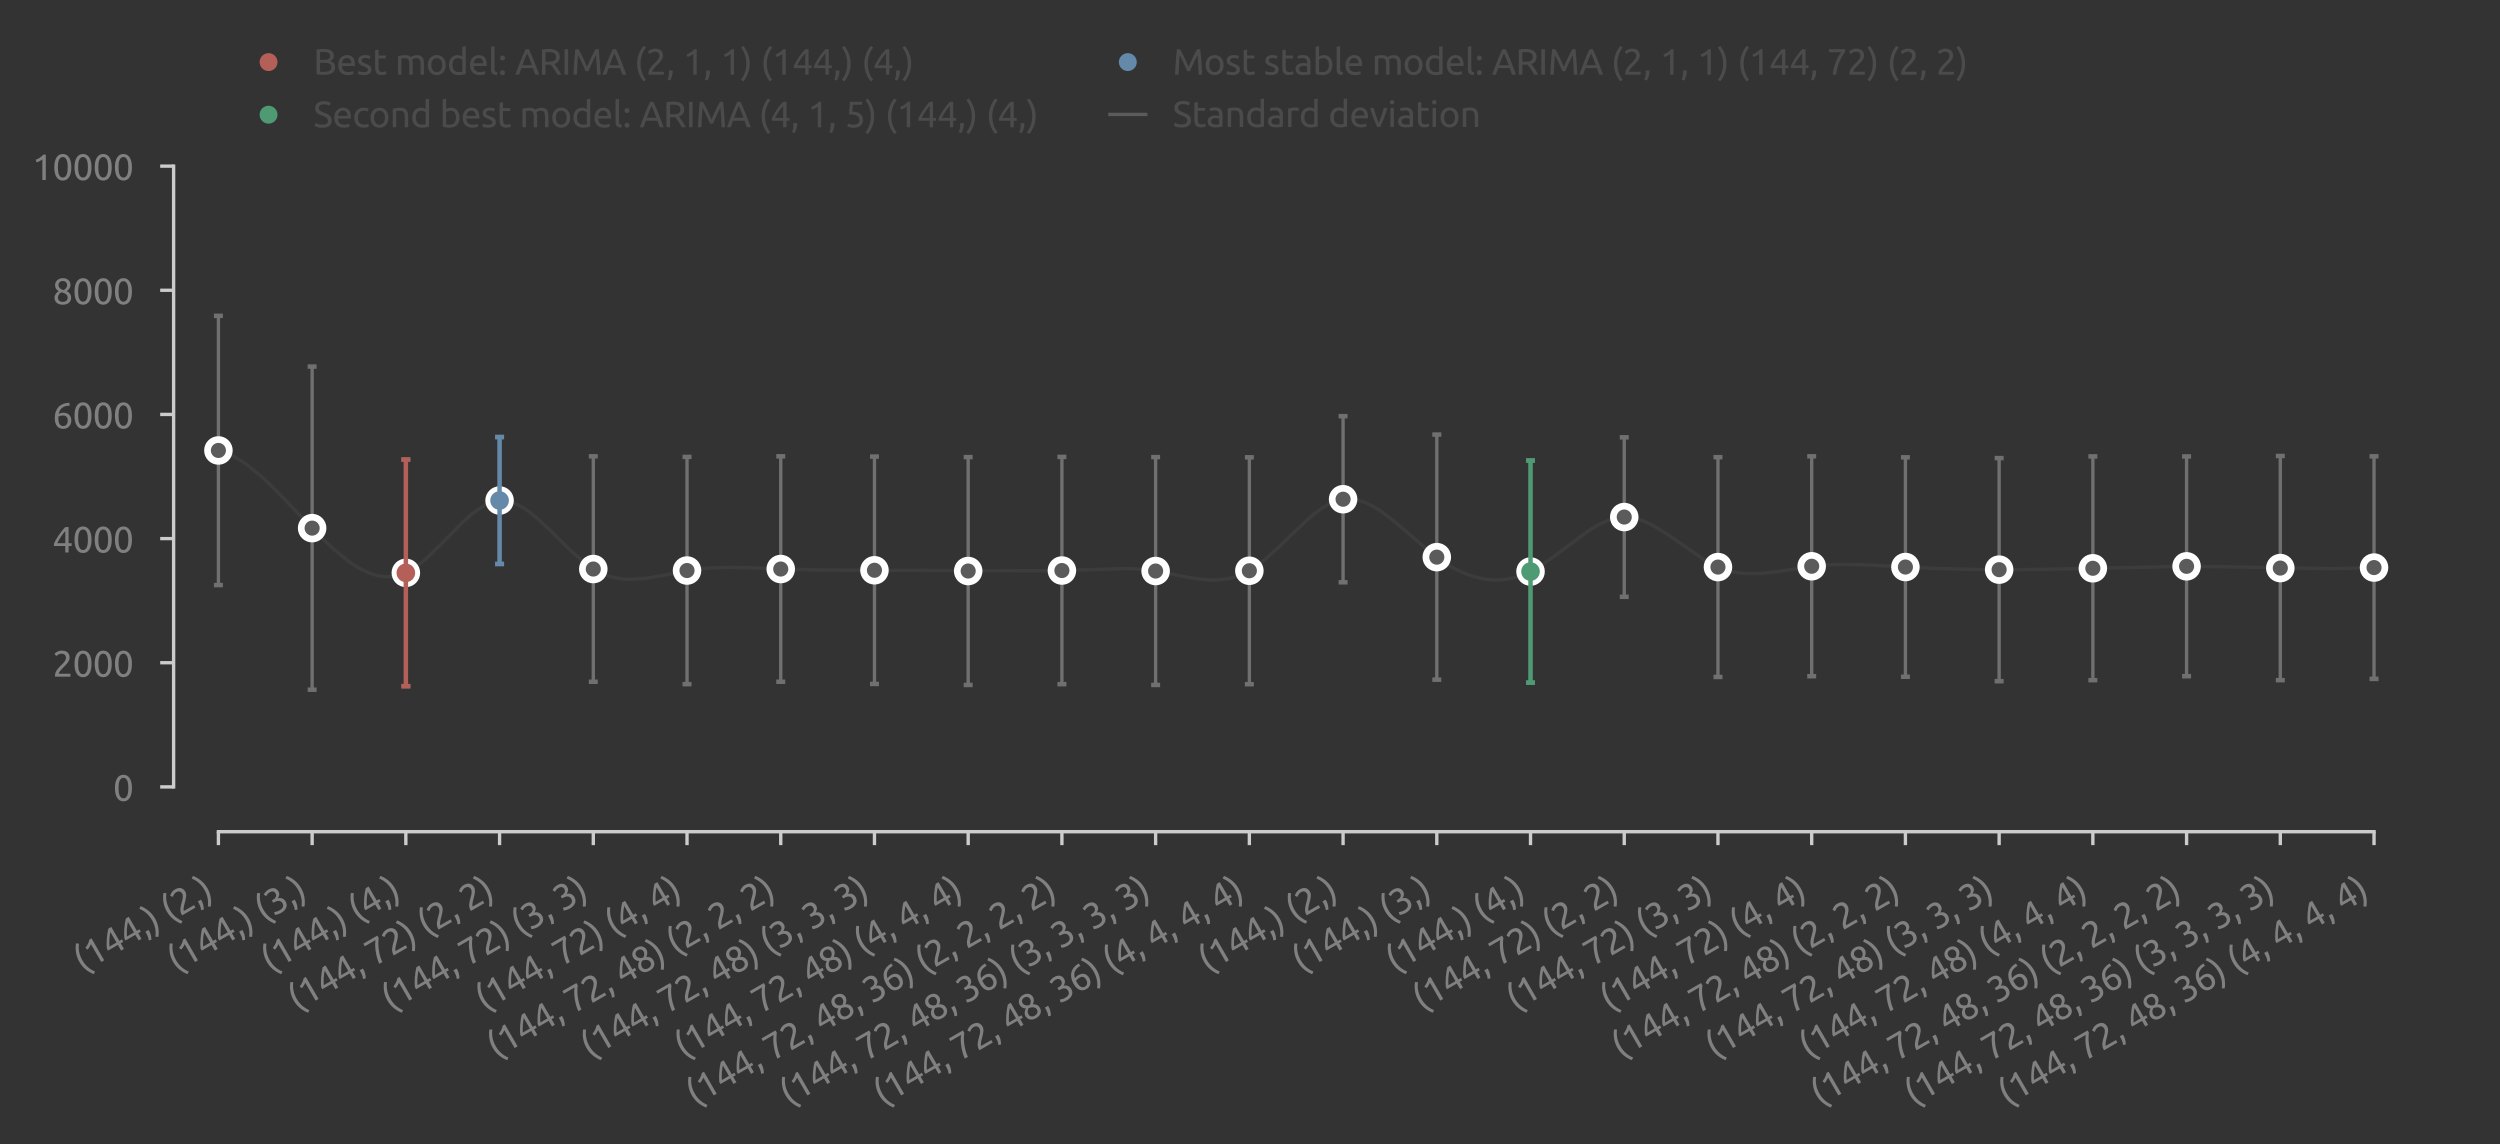 <?xml version="1.0" encoding="utf-8" standalone="no"?>
<!DOCTYPE svg PUBLIC "-//W3C//DTD SVG 1.1//EN"
  "http://www.w3.org/Graphics/SVG/1.1/DTD/svg11.dtd">
<svg xmlns:xlink="http://www.w3.org/1999/xlink" width="558.163pt" height="255.479pt" viewBox="0 0 558.163 255.479" xmlns="http://www.w3.org/2000/svg" version="1.1">
 <rect x="0" y="0" width="558.163" height="255.479" fill="#333333" stroke="none"/>
 <defs>
  <style type="text/css">*{stroke-linejoin: round; stroke-linecap: butt}</style>
 </defs>
 <g id="figure_1">
  <g id="patch_1">
   <path d="M 0 255.479 
L 558.163 255.479 
L 558.163 0 
L 0 0 
L 0 255.479 
z
" style="fill: none"/>
  </g>
  <g id="axes_1">
   <g id="patch_2">
    <path d="M 48.763 175.688 
L 550.962 175.688 
L 550.962 37.087 
L 48.763 37.087 
L 48.763 175.688 
z
" style="fill: none"/>
   </g>
   <g id="matplotlib.axis_1">
    <g id="xtick_1">
     <g id="line2d_1">
      <defs>
       <path id="m806a601c75" d="M 0 0 
L 0 3 
" style="stroke: #cccccc; stroke-width: 0.75"/>
      </defs>
      <g>
       <use xlink:href="#m806a601c75" x="48.763" y="185.688" style="fill: #cccccc; stroke: #cccccc; stroke-width: 0.75"/>
      </g>
     </g>
     <g id="text_1">
      <!-- (144,) (2,) -->
      <g style="fill: #808080" transform="translate(18.402 217.213) rotate(-30) scale(0.08 -0.08)">
       <defs>
        <path id="Ubuntu-28" d="M 1094 1914 
Q 1094 1094 1331 396 
Q 1568 -301 2029 -896 
L 1606 -1184 
Q 1107 -576 803 214 
Q 499 1005 499 1914 
Q 499 2822 803 3612 
Q 1107 4403 1606 5011 
L 2029 4723 
Q 1568 4128 1331 3430 
Q 1094 2733 1094 1914 
z
" transform="scale(0.016)"/>
        <path id="Ubuntu-31" d="M 595 3520 
Q 960 3661 1305 3881 
Q 1651 4102 1939 4435 
L 2362 4435 
L 2362 0 
L 1766 0 
L 1766 3610 
Q 1690 3539 1578 3462 
Q 1466 3386 1334 3315 
Q 1203 3245 1059 3181 
Q 915 3117 781 3072 
L 595 3520 
z
" transform="scale(0.016)"/>
        <path id="Ubuntu-34" d="M 256 1536 
Q 378 1818 589 2192 
Q 800 2566 1065 2963 
Q 1331 3360 1635 3744 
Q 1939 4128 2246 4435 
L 2816 4435 
L 2816 1619 
L 3341 1619 
L 3341 1133 
L 2816 1133 
L 2816 0 
L 2240 0 
L 2240 1133 
L 256 1133 
L 256 1536 
z
M 2240 3731 
Q 2048 3526 1853 3273 
Q 1658 3021 1472 2745 
Q 1286 2470 1123 2182 
Q 960 1894 832 1619 
L 2240 1619 
L 2240 3731 
z
" transform="scale(0.016)"/>
        <path id="Ubuntu-2c" d="M 1139 730 
Q 1146 678 1146 630 
Q 1146 582 1146 531 
Q 1146 128 1027 -265 
Q 909 -659 704 -1018 
L 243 -870 
Q 403 -544 454 -208 
Q 506 128 506 422 
Q 506 506 502 582 
Q 499 659 493 730 
L 1139 730 
z
" transform="scale(0.016)"/>
        <path id="Ubuntu-29" d="M 979 1914 
Q 979 2733 742 3430 
Q 506 4128 45 4723 
L 467 5011 
Q 966 4403 1270 3612 
Q 1574 2822 1574 1914 
Q 1574 1005 1270 214 
Q 966 -576 467 -1184 
L 45 -896 
Q 506 -301 742 396 
Q 979 1094 979 1914 
z
" transform="scale(0.016)"/>
        <path id="Ubuntu-20" transform="scale(0.016)"/>
        <path id="Ubuntu-32" d="M 2989 3302 
Q 2989 3072 2896 2857 
Q 2803 2643 2649 2435 
Q 2496 2227 2304 2025 
Q 2112 1824 1920 1632 
Q 1811 1523 1667 1376 
Q 1523 1229 1395 1069 
Q 1267 909 1180 761 
Q 1094 614 1094 506 
L 3136 506 
L 3136 0 
L 448 0 
Q 442 38 442 76 
Q 442 115 442 147 
Q 442 448 541 707 
Q 640 966 800 1196 
Q 960 1427 1158 1632 
Q 1357 1837 1549 2029 
Q 1709 2182 1853 2332 
Q 1997 2483 2109 2633 
Q 2221 2784 2288 2944 
Q 2355 3104 2355 3283 
Q 2355 3475 2294 3609 
Q 2234 3744 2131 3833 
Q 2029 3923 1891 3964 
Q 1754 4006 1600 4006 
Q 1414 4006 1260 3955 
Q 1107 3904 985 3837 
Q 864 3770 781 3696 
Q 698 3622 653 3584 
L 358 4006 
Q 416 4070 531 4163 
Q 646 4256 806 4339 
Q 966 4422 1164 4480 
Q 1363 4538 1594 4538 
Q 2291 4538 2640 4214 
Q 2989 3891 2989 3302 
z
" transform="scale(0.016)"/>
       </defs>
       <use xlink:href="#Ubuntu-28"/>
       <use xlink:href="#Ubuntu-31" x="32.4"/>
       <use xlink:href="#Ubuntu-34" x="88.8"/>
       <use xlink:href="#Ubuntu-34" x="145.2"/>
       <use xlink:href="#Ubuntu-2c" x="201.6"/>
       <use xlink:href="#Ubuntu-29" x="226.2"/>
       <use xlink:href="#Ubuntu-20" x="258.6"/>
       <use xlink:href="#Ubuntu-28" x="281.7"/>
       <use xlink:href="#Ubuntu-32" x="314.1"/>
       <use xlink:href="#Ubuntu-2c" x="370.5"/>
       <use xlink:href="#Ubuntu-29" x="395.1"/>
      </g>
     </g>
    </g>
    <g id="xtick_2">
     <g id="line2d_2">
      <g>
       <use xlink:href="#m806a601c75" x="69.688" y="185.688" style="fill: #cccccc; stroke: #cccccc; stroke-width: 0.75"/>
      </g>
     </g>
     <g id="text_2">
      <!-- (144,) (3,) -->
      <g style="fill: #808080" transform="translate(39.327 217.213) rotate(-30) scale(0.08 -0.08)">
       <defs>
        <path id="Ubuntu-33" d="M 1446 435 
Q 2016 435 2262 659 
Q 2509 883 2509 1261 
Q 2509 1504 2406 1670 
Q 2304 1837 2137 1936 
Q 1971 2035 1750 2076 
Q 1530 2118 1299 2118 
L 1146 2118 
L 1146 2605 
L 1357 2605 
Q 1517 2605 1686 2637 
Q 1856 2669 1997 2752 
Q 2138 2835 2227 2979 
Q 2317 3123 2317 3341 
Q 2317 3520 2253 3648 
Q 2189 3776 2083 3859 
Q 1978 3942 1840 3977 
Q 1702 4013 1549 4013 
Q 1242 4013 1027 3923 
Q 813 3834 666 3738 
L 435 4192 
Q 512 4243 630 4304 
Q 749 4365 896 4416 
Q 1043 4467 1212 4502 
Q 1382 4538 1568 4538 
Q 1920 4538 2176 4451 
Q 2432 4365 2598 4208 
Q 2765 4051 2848 3836 
Q 2931 3622 2931 3373 
Q 2931 3027 2732 2780 
Q 2534 2534 2253 2406 
Q 2426 2355 2586 2259 
Q 2746 2163 2864 2016 
Q 2982 1869 3056 1677 
Q 3130 1485 3130 1248 
Q 3130 960 3030 713 
Q 2931 467 2723 288 
Q 2515 109 2201 6 
Q 1888 -96 1459 -96 
Q 1293 -96 1117 -70 
Q 941 -45 787 -6 
Q 634 32 518 70 
Q 403 109 352 134 
L 467 653 
Q 576 602 829 518 
Q 1082 435 1446 435 
z
" transform="scale(0.016)"/>
       </defs>
       <use xlink:href="#Ubuntu-28"/>
       <use xlink:href="#Ubuntu-31" x="32.4"/>
       <use xlink:href="#Ubuntu-34" x="88.8"/>
       <use xlink:href="#Ubuntu-34" x="145.2"/>
       <use xlink:href="#Ubuntu-2c" x="201.6"/>
       <use xlink:href="#Ubuntu-29" x="226.2"/>
       <use xlink:href="#Ubuntu-20" x="258.6"/>
       <use xlink:href="#Ubuntu-28" x="281.7"/>
       <use xlink:href="#Ubuntu-33" x="314.1"/>
       <use xlink:href="#Ubuntu-2c" x="370.5"/>
       <use xlink:href="#Ubuntu-29" x="395.1"/>
      </g>
     </g>
    </g>
    <g id="xtick_3">
     <g id="line2d_3">
      <g>
       <use xlink:href="#m806a601c75" x="90.612" y="185.688" style="fill: #cccccc; stroke: #cccccc; stroke-width: 0.75"/>
      </g>
     </g>
     <g id="text_3">
      <!-- (144,) (4,) -->
      <g style="fill: #808080" transform="translate(60.252 217.213) rotate(-30) scale(0.08 -0.08)">
       <use xlink:href="#Ubuntu-28"/>
       <use xlink:href="#Ubuntu-31" x="32.4"/>
       <use xlink:href="#Ubuntu-34" x="88.8"/>
       <use xlink:href="#Ubuntu-34" x="145.2"/>
       <use xlink:href="#Ubuntu-2c" x="201.6"/>
       <use xlink:href="#Ubuntu-29" x="226.2"/>
       <use xlink:href="#Ubuntu-20" x="258.6"/>
       <use xlink:href="#Ubuntu-28" x="281.7"/>
       <use xlink:href="#Ubuntu-34" x="314.1"/>
       <use xlink:href="#Ubuntu-2c" x="370.5"/>
       <use xlink:href="#Ubuntu-29" x="395.1"/>
      </g>
     </g>
    </g>
    <g id="xtick_4">
     <g id="line2d_4">
      <g>
       <use xlink:href="#m806a601c75" x="111.537" y="185.688" style="fill: #cccccc; stroke: #cccccc; stroke-width: 0.75"/>
      </g>
     </g>
     <g id="text_4">
      <!-- (144, 72) (2, 2) -->
      <g style="fill: #808080" transform="translate(66.253 225.83) rotate(-30) scale(0.08 -0.08)">
       <defs>
        <path id="Ubuntu-37" d="M 1043 0 
Q 1082 512 1226 1078 
Q 1370 1645 1581 2179 
Q 1792 2714 2045 3171 
Q 2298 3629 2541 3917 
L 384 3917 
L 384 4435 
L 3206 4435 
L 3206 3942 
Q 2995 3699 2739 3273 
Q 2483 2848 2256 2320 
Q 2029 1792 1865 1193 
Q 1702 595 1664 0 
L 1043 0 
z
" transform="scale(0.016)"/>
       </defs>
       <use xlink:href="#Ubuntu-28"/>
       <use xlink:href="#Ubuntu-31" x="32.4"/>
       <use xlink:href="#Ubuntu-34" x="88.8"/>
       <use xlink:href="#Ubuntu-34" x="145.2"/>
       <use xlink:href="#Ubuntu-2c" x="201.6"/>
       <use xlink:href="#Ubuntu-20" x="226.2"/>
       <use xlink:href="#Ubuntu-37" x="249.3"/>
       <use xlink:href="#Ubuntu-32" x="305.7"/>
       <use xlink:href="#Ubuntu-29" x="362.1"/>
       <use xlink:href="#Ubuntu-20" x="394.5"/>
       <use xlink:href="#Ubuntu-28" x="417.6"/>
       <use xlink:href="#Ubuntu-32" x="450"/>
       <use xlink:href="#Ubuntu-2c" x="506.4"/>
       <use xlink:href="#Ubuntu-20" x="531"/>
       <use xlink:href="#Ubuntu-32" x="554.1"/>
       <use xlink:href="#Ubuntu-29" x="610.5"/>
      </g>
     </g>
    </g>
    <g id="xtick_5">
     <g id="line2d_5">
      <g>
       <use xlink:href="#m806a601c75" x="132.463" y="185.688" style="fill: #cccccc; stroke: #cccccc; stroke-width: 0.75"/>
      </g>
     </g>
     <g id="text_5">
      <!-- (144, 72) (3, 3) -->
      <g style="fill: #808080" transform="translate(87.178 225.83) rotate(-30) scale(0.08 -0.08)">
       <use xlink:href="#Ubuntu-28"/>
       <use xlink:href="#Ubuntu-31" x="32.4"/>
       <use xlink:href="#Ubuntu-34" x="88.8"/>
       <use xlink:href="#Ubuntu-34" x="145.2"/>
       <use xlink:href="#Ubuntu-2c" x="201.6"/>
       <use xlink:href="#Ubuntu-20" x="226.2"/>
       <use xlink:href="#Ubuntu-37" x="249.3"/>
       <use xlink:href="#Ubuntu-32" x="305.7"/>
       <use xlink:href="#Ubuntu-29" x="362.1"/>
       <use xlink:href="#Ubuntu-20" x="394.5"/>
       <use xlink:href="#Ubuntu-28" x="417.6"/>
       <use xlink:href="#Ubuntu-33" x="450"/>
       <use xlink:href="#Ubuntu-2c" x="506.4"/>
       <use xlink:href="#Ubuntu-20" x="531"/>
       <use xlink:href="#Ubuntu-33" x="554.1"/>
       <use xlink:href="#Ubuntu-29" x="610.5"/>
      </g>
     </g>
    </g>
    <g id="xtick_6">
     <g id="line2d_6">
      <g>
       <use xlink:href="#m806a601c75" x="153.387" y="185.688" style="fill: #cccccc; stroke: #cccccc; stroke-width: 0.75"/>
      </g>
     </g>
     <g id="text_6">
      <!-- (144, 72) (4, 4) -->
      <g style="fill: #808080" transform="translate(108.103 225.83) rotate(-30) scale(0.08 -0.08)">
       <use xlink:href="#Ubuntu-28"/>
       <use xlink:href="#Ubuntu-31" x="32.4"/>
       <use xlink:href="#Ubuntu-34" x="88.8"/>
       <use xlink:href="#Ubuntu-34" x="145.2"/>
       <use xlink:href="#Ubuntu-2c" x="201.6"/>
       <use xlink:href="#Ubuntu-20" x="226.2"/>
       <use xlink:href="#Ubuntu-37" x="249.3"/>
       <use xlink:href="#Ubuntu-32" x="305.7"/>
       <use xlink:href="#Ubuntu-29" x="362.1"/>
       <use xlink:href="#Ubuntu-20" x="394.5"/>
       <use xlink:href="#Ubuntu-28" x="417.6"/>
       <use xlink:href="#Ubuntu-34" x="450"/>
       <use xlink:href="#Ubuntu-2c" x="506.4"/>
       <use xlink:href="#Ubuntu-20" x="531"/>
       <use xlink:href="#Ubuntu-34" x="554.1"/>
       <use xlink:href="#Ubuntu-29" x="610.5"/>
      </g>
     </g>
    </g>
    <g id="xtick_7">
     <g id="line2d_7">
      <g>
       <use xlink:href="#m806a601c75" x="174.312" y="185.688" style="fill: #cccccc; stroke: #cccccc; stroke-width: 0.75"/>
      </g>
     </g>
     <g id="text_7">
      <!-- (144, 72, 48) (2, 2, 2) -->
      <g style="fill: #808080" transform="translate(110.697 236.413) rotate(-30) scale(0.08 -0.08)">
       <defs>
        <path id="Ubuntu-38" d="M 3258 1152 
Q 3258 883 3165 656 
Q 3072 429 2889 259 
Q 2707 90 2432 -3 
Q 2157 -96 1798 -96 
Q 1382 -96 1104 22 
Q 826 141 659 320 
Q 493 499 422 713 
Q 352 928 352 1120 
Q 352 1306 413 1475 
Q 474 1645 573 1792 
Q 672 1939 803 2057 
Q 934 2176 1082 2266 
Q 454 2624 454 3322 
Q 454 3565 550 3785 
Q 646 4006 822 4172 
Q 998 4339 1248 4438 
Q 1498 4538 1805 4538 
Q 2163 4538 2419 4429 
Q 2675 4320 2838 4150 
Q 3002 3981 3075 3776 
Q 3149 3571 3149 3379 
Q 3149 3194 3094 3030 
Q 3040 2867 2947 2726 
Q 2854 2586 2736 2477 
Q 2618 2368 2490 2285 
Q 3245 1926 3258 1152 
z
M 954 1114 
Q 954 998 995 873 
Q 1037 749 1139 643 
Q 1242 538 1402 467 
Q 1562 397 1805 397 
Q 2022 397 2185 461 
Q 2349 525 2451 624 
Q 2554 723 2605 851 
Q 2656 979 2656 1114 
Q 2656 1318 2579 1472 
Q 2502 1626 2358 1741 
Q 2214 1856 2012 1936 
Q 1811 2016 1555 2074 
Q 1267 1914 1110 1677 
Q 954 1440 954 1114 
z
M 2554 3386 
Q 2554 3482 2512 3597 
Q 2470 3712 2380 3811 
Q 2291 3910 2150 3977 
Q 2010 4045 1805 4045 
Q 1600 4045 1456 3981 
Q 1312 3917 1222 3817 
Q 1133 3718 1091 3600 
Q 1050 3482 1050 3366 
Q 1050 3226 1101 3085 
Q 1152 2944 1261 2822 
Q 1370 2701 1546 2605 
Q 1722 2509 1965 2451 
Q 2234 2611 2394 2825 
Q 2554 3040 2554 3386 
z
" transform="scale(0.016)"/>
       </defs>
       <use xlink:href="#Ubuntu-28"/>
       <use xlink:href="#Ubuntu-31" x="32.4"/>
       <use xlink:href="#Ubuntu-34" x="88.8"/>
       <use xlink:href="#Ubuntu-34" x="145.2"/>
       <use xlink:href="#Ubuntu-2c" x="201.6"/>
       <use xlink:href="#Ubuntu-20" x="226.2"/>
       <use xlink:href="#Ubuntu-37" x="249.3"/>
       <use xlink:href="#Ubuntu-32" x="305.7"/>
       <use xlink:href="#Ubuntu-2c" x="362.1"/>
       <use xlink:href="#Ubuntu-20" x="386.7"/>
       <use xlink:href="#Ubuntu-34" x="409.8"/>
       <use xlink:href="#Ubuntu-38" x="466.2"/>
       <use xlink:href="#Ubuntu-29" x="522.6"/>
       <use xlink:href="#Ubuntu-20" x="555"/>
       <use xlink:href="#Ubuntu-28" x="578.1"/>
       <use xlink:href="#Ubuntu-32" x="610.5"/>
       <use xlink:href="#Ubuntu-2c" x="666.9"/>
       <use xlink:href="#Ubuntu-20" x="691.5"/>
       <use xlink:href="#Ubuntu-32" x="714.6"/>
       <use xlink:href="#Ubuntu-2c" x="771"/>
       <use xlink:href="#Ubuntu-20" x="795.6"/>
       <use xlink:href="#Ubuntu-32" x="818.7"/>
       <use xlink:href="#Ubuntu-29" x="875.1"/>
      </g>
     </g>
    </g>
    <g id="xtick_8">
     <g id="line2d_8">
      <g>
       <use xlink:href="#m806a601c75" x="195.238" y="185.688" style="fill: #cccccc; stroke: #cccccc; stroke-width: 0.75"/>
      </g>
     </g>
     <g id="text_8">
      <!-- (144, 72, 48) (3, 3, 3) -->
      <g style="fill: #808080" transform="translate(131.622 236.413) rotate(-30) scale(0.08 -0.08)">
       <use xlink:href="#Ubuntu-28"/>
       <use xlink:href="#Ubuntu-31" x="32.4"/>
       <use xlink:href="#Ubuntu-34" x="88.8"/>
       <use xlink:href="#Ubuntu-34" x="145.2"/>
       <use xlink:href="#Ubuntu-2c" x="201.6"/>
       <use xlink:href="#Ubuntu-20" x="226.2"/>
       <use xlink:href="#Ubuntu-37" x="249.3"/>
       <use xlink:href="#Ubuntu-32" x="305.7"/>
       <use xlink:href="#Ubuntu-2c" x="362.1"/>
       <use xlink:href="#Ubuntu-20" x="386.7"/>
       <use xlink:href="#Ubuntu-34" x="409.8"/>
       <use xlink:href="#Ubuntu-38" x="466.2"/>
       <use xlink:href="#Ubuntu-29" x="522.6"/>
       <use xlink:href="#Ubuntu-20" x="555"/>
       <use xlink:href="#Ubuntu-28" x="578.1"/>
       <use xlink:href="#Ubuntu-33" x="610.5"/>
       <use xlink:href="#Ubuntu-2c" x="666.9"/>
       <use xlink:href="#Ubuntu-20" x="691.5"/>
       <use xlink:href="#Ubuntu-33" x="714.6"/>
       <use xlink:href="#Ubuntu-2c" x="771"/>
       <use xlink:href="#Ubuntu-20" x="795.6"/>
       <use xlink:href="#Ubuntu-33" x="818.7"/>
       <use xlink:href="#Ubuntu-29" x="875.1"/>
      </g>
     </g>
    </g>
    <g id="xtick_9">
     <g id="line2d_9">
      <g>
       <use xlink:href="#m806a601c75" x="216.162" y="185.688" style="fill: #cccccc; stroke: #cccccc; stroke-width: 0.75"/>
      </g>
     </g>
     <g id="text_9">
      <!-- (144, 72, 48) (4, 4, 4) -->
      <g style="fill: #808080" transform="translate(152.547 236.413) rotate(-30) scale(0.08 -0.08)">
       <use xlink:href="#Ubuntu-28"/>
       <use xlink:href="#Ubuntu-31" x="32.4"/>
       <use xlink:href="#Ubuntu-34" x="88.8"/>
       <use xlink:href="#Ubuntu-34" x="145.2"/>
       <use xlink:href="#Ubuntu-2c" x="201.6"/>
       <use xlink:href="#Ubuntu-20" x="226.2"/>
       <use xlink:href="#Ubuntu-37" x="249.3"/>
       <use xlink:href="#Ubuntu-32" x="305.7"/>
       <use xlink:href="#Ubuntu-2c" x="362.1"/>
       <use xlink:href="#Ubuntu-20" x="386.7"/>
       <use xlink:href="#Ubuntu-34" x="409.8"/>
       <use xlink:href="#Ubuntu-38" x="466.2"/>
       <use xlink:href="#Ubuntu-29" x="522.6"/>
       <use xlink:href="#Ubuntu-20" x="555"/>
       <use xlink:href="#Ubuntu-28" x="578.1"/>
       <use xlink:href="#Ubuntu-34" x="610.5"/>
       <use xlink:href="#Ubuntu-2c" x="666.9"/>
       <use xlink:href="#Ubuntu-20" x="691.5"/>
       <use xlink:href="#Ubuntu-34" x="714.6"/>
       <use xlink:href="#Ubuntu-2c" x="771"/>
       <use xlink:href="#Ubuntu-20" x="795.6"/>
       <use xlink:href="#Ubuntu-34" x="818.7"/>
       <use xlink:href="#Ubuntu-29" x="875.1"/>
      </g>
     </g>
    </g>
    <g id="xtick_10">
     <g id="line2d_10">
      <g>
       <use xlink:href="#m806a601c75" x="237.088" y="185.688" style="fill: #cccccc; stroke: #cccccc; stroke-width: 0.75"/>
      </g>
     </g>
     <g id="text_10">
      <!-- (144, 72, 48, 36) (2, 2, 2, 2) -->
      <g style="fill: #808080" transform="translate(155.14 246.997) rotate(-30) scale(0.08 -0.08)">
       <defs>
        <path id="Ubuntu-36" d="M 403 1779 
Q 403 2426 582 2922 
Q 762 3418 1091 3757 
Q 1421 4096 1891 4272 
Q 2362 4448 2950 4454 
L 2995 3955 
Q 2618 3949 2307 3872 
Q 1997 3795 1753 3628 
Q 1510 3462 1344 3196 
Q 1178 2931 1094 2541 
Q 1261 2618 1469 2669 
Q 1677 2720 1901 2720 
Q 2278 2720 2540 2605 
Q 2803 2490 2969 2301 
Q 3136 2112 3209 1865 
Q 3283 1619 3283 1350 
Q 3283 1107 3200 851 
Q 3117 595 2947 384 
Q 2778 173 2515 38 
Q 2253 -96 1894 -96 
Q 1165 -96 784 403 
Q 403 902 403 1779 
z
M 1837 2234 
Q 1613 2234 1421 2192 
Q 1229 2150 1037 2067 
Q 1030 1997 1027 1923 
Q 1024 1850 1024 1779 
Q 1024 1498 1062 1248 
Q 1101 998 1200 809 
Q 1299 621 1465 509 
Q 1632 397 1888 397 
Q 2099 397 2246 486 
Q 2394 576 2490 717 
Q 2586 858 2627 1021 
Q 2669 1184 2669 1338 
Q 2669 1773 2461 2003 
Q 2253 2234 1837 2234 
z
" transform="scale(0.016)"/>
       </defs>
       <use xlink:href="#Ubuntu-28"/>
       <use xlink:href="#Ubuntu-31" x="32.4"/>
       <use xlink:href="#Ubuntu-34" x="88.8"/>
       <use xlink:href="#Ubuntu-34" x="145.2"/>
       <use xlink:href="#Ubuntu-2c" x="201.6"/>
       <use xlink:href="#Ubuntu-20" x="226.2"/>
       <use xlink:href="#Ubuntu-37" x="249.3"/>
       <use xlink:href="#Ubuntu-32" x="305.7"/>
       <use xlink:href="#Ubuntu-2c" x="362.1"/>
       <use xlink:href="#Ubuntu-20" x="386.7"/>
       <use xlink:href="#Ubuntu-34" x="409.8"/>
       <use xlink:href="#Ubuntu-38" x="466.2"/>
       <use xlink:href="#Ubuntu-2c" x="522.6"/>
       <use xlink:href="#Ubuntu-20" x="547.2"/>
       <use xlink:href="#Ubuntu-33" x="570.3"/>
       <use xlink:href="#Ubuntu-36" x="626.7"/>
       <use xlink:href="#Ubuntu-29" x="683.1"/>
       <use xlink:href="#Ubuntu-20" x="715.5"/>
       <use xlink:href="#Ubuntu-28" x="738.6"/>
       <use xlink:href="#Ubuntu-32" x="771"/>
       <use xlink:href="#Ubuntu-2c" x="827.4"/>
       <use xlink:href="#Ubuntu-20" x="852"/>
       <use xlink:href="#Ubuntu-32" x="875.1"/>
       <use xlink:href="#Ubuntu-2c" x="931.5"/>
       <use xlink:href="#Ubuntu-20" x="956.1"/>
       <use xlink:href="#Ubuntu-32" x="979.2"/>
       <use xlink:href="#Ubuntu-2c" x="1035.6"/>
       <use xlink:href="#Ubuntu-20" x="1060.2"/>
       <use xlink:href="#Ubuntu-32" x="1083.3"/>
       <use xlink:href="#Ubuntu-29" x="1139.7"/>
      </g>
     </g>
    </g>
    <g id="xtick_11">
     <g id="line2d_11">
      <g>
       <use xlink:href="#m806a601c75" x="258.012" y="185.688" style="fill: #cccccc; stroke: #cccccc; stroke-width: 0.75"/>
      </g>
     </g>
     <g id="text_11">
      <!-- (144, 72, 48, 36) (3, 3, 3, 3) -->
      <g style="fill: #808080" transform="translate(176.065 246.997) rotate(-30) scale(0.08 -0.08)">
       <use xlink:href="#Ubuntu-28"/>
       <use xlink:href="#Ubuntu-31" x="32.4"/>
       <use xlink:href="#Ubuntu-34" x="88.8"/>
       <use xlink:href="#Ubuntu-34" x="145.2"/>
       <use xlink:href="#Ubuntu-2c" x="201.6"/>
       <use xlink:href="#Ubuntu-20" x="226.2"/>
       <use xlink:href="#Ubuntu-37" x="249.3"/>
       <use xlink:href="#Ubuntu-32" x="305.7"/>
       <use xlink:href="#Ubuntu-2c" x="362.1"/>
       <use xlink:href="#Ubuntu-20" x="386.7"/>
       <use xlink:href="#Ubuntu-34" x="409.8"/>
       <use xlink:href="#Ubuntu-38" x="466.2"/>
       <use xlink:href="#Ubuntu-2c" x="522.6"/>
       <use xlink:href="#Ubuntu-20" x="547.2"/>
       <use xlink:href="#Ubuntu-33" x="570.3"/>
       <use xlink:href="#Ubuntu-36" x="626.7"/>
       <use xlink:href="#Ubuntu-29" x="683.1"/>
       <use xlink:href="#Ubuntu-20" x="715.5"/>
       <use xlink:href="#Ubuntu-28" x="738.6"/>
       <use xlink:href="#Ubuntu-33" x="771"/>
       <use xlink:href="#Ubuntu-2c" x="827.4"/>
       <use xlink:href="#Ubuntu-20" x="852"/>
       <use xlink:href="#Ubuntu-33" x="875.1"/>
       <use xlink:href="#Ubuntu-2c" x="931.5"/>
       <use xlink:href="#Ubuntu-20" x="956.1"/>
       <use xlink:href="#Ubuntu-33" x="979.2"/>
       <use xlink:href="#Ubuntu-2c" x="1035.6"/>
       <use xlink:href="#Ubuntu-20" x="1060.2"/>
       <use xlink:href="#Ubuntu-33" x="1083.3"/>
       <use xlink:href="#Ubuntu-29" x="1139.7"/>
      </g>
     </g>
    </g>
    <g id="xtick_12">
     <g id="line2d_12">
      <g>
       <use xlink:href="#m806a601c75" x="278.938" y="185.688" style="fill: #cccccc; stroke: #cccccc; stroke-width: 0.75"/>
      </g>
     </g>
     <g id="text_12">
      <!-- (144, 72, 48, 36) (4, 4, 4, 4) -->
      <g style="fill: #808080" transform="translate(196.99 246.997) rotate(-30) scale(0.08 -0.08)">
       <use xlink:href="#Ubuntu-28"/>
       <use xlink:href="#Ubuntu-31" x="32.4"/>
       <use xlink:href="#Ubuntu-34" x="88.8"/>
       <use xlink:href="#Ubuntu-34" x="145.2"/>
       <use xlink:href="#Ubuntu-2c" x="201.6"/>
       <use xlink:href="#Ubuntu-20" x="226.2"/>
       <use xlink:href="#Ubuntu-37" x="249.3"/>
       <use xlink:href="#Ubuntu-32" x="305.7"/>
       <use xlink:href="#Ubuntu-2c" x="362.1"/>
       <use xlink:href="#Ubuntu-20" x="386.7"/>
       <use xlink:href="#Ubuntu-34" x="409.8"/>
       <use xlink:href="#Ubuntu-38" x="466.2"/>
       <use xlink:href="#Ubuntu-2c" x="522.6"/>
       <use xlink:href="#Ubuntu-20" x="547.2"/>
       <use xlink:href="#Ubuntu-33" x="570.3"/>
       <use xlink:href="#Ubuntu-36" x="626.7"/>
       <use xlink:href="#Ubuntu-29" x="683.1"/>
       <use xlink:href="#Ubuntu-20" x="715.5"/>
       <use xlink:href="#Ubuntu-28" x="738.6"/>
       <use xlink:href="#Ubuntu-34" x="771"/>
       <use xlink:href="#Ubuntu-2c" x="827.4"/>
       <use xlink:href="#Ubuntu-20" x="852"/>
       <use xlink:href="#Ubuntu-34" x="875.1"/>
       <use xlink:href="#Ubuntu-2c" x="931.5"/>
       <use xlink:href="#Ubuntu-20" x="956.1"/>
       <use xlink:href="#Ubuntu-34" x="979.2"/>
       <use xlink:href="#Ubuntu-2c" x="1035.6"/>
       <use xlink:href="#Ubuntu-20" x="1060.2"/>
       <use xlink:href="#Ubuntu-34" x="1083.3"/>
       <use xlink:href="#Ubuntu-29" x="1139.7"/>
      </g>
     </g>
    </g>
    <g id="xtick_13">
     <g id="line2d_13">
      <g>
       <use xlink:href="#m806a601c75" x="299.863" y="185.688" style="fill: #cccccc; stroke: #cccccc; stroke-width: 0.75"/>
      </g>
     </g>
     <g id="text_13">
      <!-- (144,) (2,) -->
      <g style="fill: #808080" transform="translate(269.502 217.213) rotate(-30) scale(0.08 -0.08)">
       <use xlink:href="#Ubuntu-28"/>
       <use xlink:href="#Ubuntu-31" x="32.4"/>
       <use xlink:href="#Ubuntu-34" x="88.8"/>
       <use xlink:href="#Ubuntu-34" x="145.2"/>
       <use xlink:href="#Ubuntu-2c" x="201.6"/>
       <use xlink:href="#Ubuntu-29" x="226.2"/>
       <use xlink:href="#Ubuntu-20" x="258.6"/>
       <use xlink:href="#Ubuntu-28" x="281.7"/>
       <use xlink:href="#Ubuntu-32" x="314.1"/>
       <use xlink:href="#Ubuntu-2c" x="370.5"/>
       <use xlink:href="#Ubuntu-29" x="395.1"/>
      </g>
     </g>
    </g>
    <g id="xtick_14">
     <g id="line2d_14">
      <g>
       <use xlink:href="#m806a601c75" x="320.788" y="185.688" style="fill: #cccccc; stroke: #cccccc; stroke-width: 0.75"/>
      </g>
     </g>
     <g id="text_14">
      <!-- (144,) (3,) -->
      <g style="fill: #808080" transform="translate(290.427 217.213) rotate(-30) scale(0.08 -0.08)">
       <use xlink:href="#Ubuntu-28"/>
       <use xlink:href="#Ubuntu-31" x="32.4"/>
       <use xlink:href="#Ubuntu-34" x="88.8"/>
       <use xlink:href="#Ubuntu-34" x="145.2"/>
       <use xlink:href="#Ubuntu-2c" x="201.6"/>
       <use xlink:href="#Ubuntu-29" x="226.2"/>
       <use xlink:href="#Ubuntu-20" x="258.6"/>
       <use xlink:href="#Ubuntu-28" x="281.7"/>
       <use xlink:href="#Ubuntu-33" x="314.1"/>
       <use xlink:href="#Ubuntu-2c" x="370.5"/>
       <use xlink:href="#Ubuntu-29" x="395.1"/>
      </g>
     </g>
    </g>
    <g id="xtick_15">
     <g id="line2d_15">
      <g>
       <use xlink:href="#m806a601c75" x="341.712" y="185.688" style="fill: #cccccc; stroke: #cccccc; stroke-width: 0.75"/>
      </g>
     </g>
     <g id="text_15">
      <!-- (144,) (4,) -->
      <g style="fill: #808080" transform="translate(311.352 217.213) rotate(-30) scale(0.08 -0.08)">
       <use xlink:href="#Ubuntu-28"/>
       <use xlink:href="#Ubuntu-31" x="32.4"/>
       <use xlink:href="#Ubuntu-34" x="88.8"/>
       <use xlink:href="#Ubuntu-34" x="145.2"/>
       <use xlink:href="#Ubuntu-2c" x="201.6"/>
       <use xlink:href="#Ubuntu-29" x="226.2"/>
       <use xlink:href="#Ubuntu-20" x="258.6"/>
       <use xlink:href="#Ubuntu-28" x="281.7"/>
       <use xlink:href="#Ubuntu-34" x="314.1"/>
       <use xlink:href="#Ubuntu-2c" x="370.5"/>
       <use xlink:href="#Ubuntu-29" x="395.1"/>
      </g>
     </g>
    </g>
    <g id="xtick_16">
     <g id="line2d_16">
      <g>
       <use xlink:href="#m806a601c75" x="362.637" y="185.688" style="fill: #cccccc; stroke: #cccccc; stroke-width: 0.75"/>
      </g>
     </g>
     <g id="text_16">
      <!-- (144, 72) (2, 2) -->
      <g style="fill: #808080" transform="translate(317.353 225.83) rotate(-30) scale(0.08 -0.08)">
       <use xlink:href="#Ubuntu-28"/>
       <use xlink:href="#Ubuntu-31" x="32.4"/>
       <use xlink:href="#Ubuntu-34" x="88.8"/>
       <use xlink:href="#Ubuntu-34" x="145.2"/>
       <use xlink:href="#Ubuntu-2c" x="201.6"/>
       <use xlink:href="#Ubuntu-20" x="226.2"/>
       <use xlink:href="#Ubuntu-37" x="249.3"/>
       <use xlink:href="#Ubuntu-32" x="305.7"/>
       <use xlink:href="#Ubuntu-29" x="362.1"/>
       <use xlink:href="#Ubuntu-20" x="394.5"/>
       <use xlink:href="#Ubuntu-28" x="417.6"/>
       <use xlink:href="#Ubuntu-32" x="450"/>
       <use xlink:href="#Ubuntu-2c" x="506.4"/>
       <use xlink:href="#Ubuntu-20" x="531"/>
       <use xlink:href="#Ubuntu-32" x="554.1"/>
       <use xlink:href="#Ubuntu-29" x="610.5"/>
      </g>
     </g>
    </g>
    <g id="xtick_17">
     <g id="line2d_17">
      <g>
       <use xlink:href="#m806a601c75" x="383.562" y="185.688" style="fill: #cccccc; stroke: #cccccc; stroke-width: 0.75"/>
      </g>
     </g>
     <g id="text_17">
      <!-- (144, 72) (3, 3) -->
      <g style="fill: #808080" transform="translate(338.278 225.83) rotate(-30) scale(0.08 -0.08)">
       <use xlink:href="#Ubuntu-28"/>
       <use xlink:href="#Ubuntu-31" x="32.4"/>
       <use xlink:href="#Ubuntu-34" x="88.8"/>
       <use xlink:href="#Ubuntu-34" x="145.2"/>
       <use xlink:href="#Ubuntu-2c" x="201.6"/>
       <use xlink:href="#Ubuntu-20" x="226.2"/>
       <use xlink:href="#Ubuntu-37" x="249.3"/>
       <use xlink:href="#Ubuntu-32" x="305.7"/>
       <use xlink:href="#Ubuntu-29" x="362.1"/>
       <use xlink:href="#Ubuntu-20" x="394.5"/>
       <use xlink:href="#Ubuntu-28" x="417.6"/>
       <use xlink:href="#Ubuntu-33" x="450"/>
       <use xlink:href="#Ubuntu-2c" x="506.4"/>
       <use xlink:href="#Ubuntu-20" x="531"/>
       <use xlink:href="#Ubuntu-33" x="554.1"/>
       <use xlink:href="#Ubuntu-29" x="610.5"/>
      </g>
     </g>
    </g>
    <g id="xtick_18">
     <g id="line2d_18">
      <g>
       <use xlink:href="#m806a601c75" x="404.488" y="185.688" style="fill: #cccccc; stroke: #cccccc; stroke-width: 0.75"/>
      </g>
     </g>
     <g id="text_18">
      <!-- (144, 72) (4, 4) -->
      <g style="fill: #808080" transform="translate(359.203 225.83) rotate(-30) scale(0.08 -0.08)">
       <use xlink:href="#Ubuntu-28"/>
       <use xlink:href="#Ubuntu-31" x="32.4"/>
       <use xlink:href="#Ubuntu-34" x="88.8"/>
       <use xlink:href="#Ubuntu-34" x="145.2"/>
       <use xlink:href="#Ubuntu-2c" x="201.6"/>
       <use xlink:href="#Ubuntu-20" x="226.2"/>
       <use xlink:href="#Ubuntu-37" x="249.3"/>
       <use xlink:href="#Ubuntu-32" x="305.7"/>
       <use xlink:href="#Ubuntu-29" x="362.1"/>
       <use xlink:href="#Ubuntu-20" x="394.5"/>
       <use xlink:href="#Ubuntu-28" x="417.6"/>
       <use xlink:href="#Ubuntu-34" x="450"/>
       <use xlink:href="#Ubuntu-2c" x="506.4"/>
       <use xlink:href="#Ubuntu-20" x="531"/>
       <use xlink:href="#Ubuntu-34" x="554.1"/>
       <use xlink:href="#Ubuntu-29" x="610.5"/>
      </g>
     </g>
    </g>
    <g id="xtick_19">
     <g id="line2d_19">
      <g>
       <use xlink:href="#m806a601c75" x="425.413" y="185.688" style="fill: #cccccc; stroke: #cccccc; stroke-width: 0.75"/>
      </g>
     </g>
     <g id="text_19">
      <!-- (144, 72, 48) (2, 2, 2) -->
      <g style="fill: #808080" transform="translate(361.797 236.413) rotate(-30) scale(0.08 -0.08)">
       <use xlink:href="#Ubuntu-28"/>
       <use xlink:href="#Ubuntu-31" x="32.4"/>
       <use xlink:href="#Ubuntu-34" x="88.8"/>
       <use xlink:href="#Ubuntu-34" x="145.2"/>
       <use xlink:href="#Ubuntu-2c" x="201.6"/>
       <use xlink:href="#Ubuntu-20" x="226.2"/>
       <use xlink:href="#Ubuntu-37" x="249.3"/>
       <use xlink:href="#Ubuntu-32" x="305.7"/>
       <use xlink:href="#Ubuntu-2c" x="362.1"/>
       <use xlink:href="#Ubuntu-20" x="386.7"/>
       <use xlink:href="#Ubuntu-34" x="409.8"/>
       <use xlink:href="#Ubuntu-38" x="466.2"/>
       <use xlink:href="#Ubuntu-29" x="522.6"/>
       <use xlink:href="#Ubuntu-20" x="555"/>
       <use xlink:href="#Ubuntu-28" x="578.1"/>
       <use xlink:href="#Ubuntu-32" x="610.5"/>
       <use xlink:href="#Ubuntu-2c" x="666.9"/>
       <use xlink:href="#Ubuntu-20" x="691.5"/>
       <use xlink:href="#Ubuntu-32" x="714.6"/>
       <use xlink:href="#Ubuntu-2c" x="771"/>
       <use xlink:href="#Ubuntu-20" x="795.6"/>
       <use xlink:href="#Ubuntu-32" x="818.7"/>
       <use xlink:href="#Ubuntu-29" x="875.1"/>
      </g>
     </g>
    </g>
    <g id="xtick_20">
     <g id="line2d_20">
      <g>
       <use xlink:href="#m806a601c75" x="446.337" y="185.688" style="fill: #cccccc; stroke: #cccccc; stroke-width: 0.75"/>
      </g>
     </g>
     <g id="text_20">
      <!-- (144, 72, 48) (3, 3, 3) -->
      <g style="fill: #808080" transform="translate(382.722 236.413) rotate(-30) scale(0.08 -0.08)">
       <use xlink:href="#Ubuntu-28"/>
       <use xlink:href="#Ubuntu-31" x="32.4"/>
       <use xlink:href="#Ubuntu-34" x="88.8"/>
       <use xlink:href="#Ubuntu-34" x="145.2"/>
       <use xlink:href="#Ubuntu-2c" x="201.6"/>
       <use xlink:href="#Ubuntu-20" x="226.2"/>
       <use xlink:href="#Ubuntu-37" x="249.3"/>
       <use xlink:href="#Ubuntu-32" x="305.7"/>
       <use xlink:href="#Ubuntu-2c" x="362.1"/>
       <use xlink:href="#Ubuntu-20" x="386.7"/>
       <use xlink:href="#Ubuntu-34" x="409.8"/>
       <use xlink:href="#Ubuntu-38" x="466.2"/>
       <use xlink:href="#Ubuntu-29" x="522.6"/>
       <use xlink:href="#Ubuntu-20" x="555"/>
       <use xlink:href="#Ubuntu-28" x="578.1"/>
       <use xlink:href="#Ubuntu-33" x="610.5"/>
       <use xlink:href="#Ubuntu-2c" x="666.9"/>
       <use xlink:href="#Ubuntu-20" x="691.5"/>
       <use xlink:href="#Ubuntu-33" x="714.6"/>
       <use xlink:href="#Ubuntu-2c" x="771"/>
       <use xlink:href="#Ubuntu-20" x="795.6"/>
       <use xlink:href="#Ubuntu-33" x="818.7"/>
       <use xlink:href="#Ubuntu-29" x="875.1"/>
      </g>
     </g>
    </g>
    <g id="xtick_21">
     <g id="line2d_21">
      <g>
       <use xlink:href="#m806a601c75" x="467.262" y="185.688" style="fill: #cccccc; stroke: #cccccc; stroke-width: 0.75"/>
      </g>
     </g>
     <g id="text_21">
      <!-- (144, 72, 48) (4, 4, 4) -->
      <g style="fill: #808080" transform="translate(403.647 236.413) rotate(-30) scale(0.08 -0.08)">
       <use xlink:href="#Ubuntu-28"/>
       <use xlink:href="#Ubuntu-31" x="32.4"/>
       <use xlink:href="#Ubuntu-34" x="88.8"/>
       <use xlink:href="#Ubuntu-34" x="145.2"/>
       <use xlink:href="#Ubuntu-2c" x="201.6"/>
       <use xlink:href="#Ubuntu-20" x="226.2"/>
       <use xlink:href="#Ubuntu-37" x="249.3"/>
       <use xlink:href="#Ubuntu-32" x="305.7"/>
       <use xlink:href="#Ubuntu-2c" x="362.1"/>
       <use xlink:href="#Ubuntu-20" x="386.7"/>
       <use xlink:href="#Ubuntu-34" x="409.8"/>
       <use xlink:href="#Ubuntu-38" x="466.2"/>
       <use xlink:href="#Ubuntu-29" x="522.6"/>
       <use xlink:href="#Ubuntu-20" x="555"/>
       <use xlink:href="#Ubuntu-28" x="578.1"/>
       <use xlink:href="#Ubuntu-34" x="610.5"/>
       <use xlink:href="#Ubuntu-2c" x="666.9"/>
       <use xlink:href="#Ubuntu-20" x="691.5"/>
       <use xlink:href="#Ubuntu-34" x="714.6"/>
       <use xlink:href="#Ubuntu-2c" x="771"/>
       <use xlink:href="#Ubuntu-20" x="795.6"/>
       <use xlink:href="#Ubuntu-34" x="818.7"/>
       <use xlink:href="#Ubuntu-29" x="875.1"/>
      </g>
     </g>
    </g>
    <g id="xtick_22">
     <g id="line2d_22">
      <g>
       <use xlink:href="#m806a601c75" x="488.188" y="185.688" style="fill: #cccccc; stroke: #cccccc; stroke-width: 0.75"/>
      </g>
     </g>
     <g id="text_22">
      <!-- (144, 72, 48, 36) (2, 2, 2, 2) -->
      <g style="fill: #808080" transform="translate(406.24 246.997) rotate(-30) scale(0.08 -0.08)">
       <use xlink:href="#Ubuntu-28"/>
       <use xlink:href="#Ubuntu-31" x="32.4"/>
       <use xlink:href="#Ubuntu-34" x="88.8"/>
       <use xlink:href="#Ubuntu-34" x="145.2"/>
       <use xlink:href="#Ubuntu-2c" x="201.6"/>
       <use xlink:href="#Ubuntu-20" x="226.2"/>
       <use xlink:href="#Ubuntu-37" x="249.3"/>
       <use xlink:href="#Ubuntu-32" x="305.7"/>
       <use xlink:href="#Ubuntu-2c" x="362.1"/>
       <use xlink:href="#Ubuntu-20" x="386.7"/>
       <use xlink:href="#Ubuntu-34" x="409.8"/>
       <use xlink:href="#Ubuntu-38" x="466.2"/>
       <use xlink:href="#Ubuntu-2c" x="522.6"/>
       <use xlink:href="#Ubuntu-20" x="547.2"/>
       <use xlink:href="#Ubuntu-33" x="570.3"/>
       <use xlink:href="#Ubuntu-36" x="626.7"/>
       <use xlink:href="#Ubuntu-29" x="683.1"/>
       <use xlink:href="#Ubuntu-20" x="715.5"/>
       <use xlink:href="#Ubuntu-28" x="738.6"/>
       <use xlink:href="#Ubuntu-32" x="771"/>
       <use xlink:href="#Ubuntu-2c" x="827.4"/>
       <use xlink:href="#Ubuntu-20" x="852"/>
       <use xlink:href="#Ubuntu-32" x="875.1"/>
       <use xlink:href="#Ubuntu-2c" x="931.5"/>
       <use xlink:href="#Ubuntu-20" x="956.1"/>
       <use xlink:href="#Ubuntu-32" x="979.2"/>
       <use xlink:href="#Ubuntu-2c" x="1035.6"/>
       <use xlink:href="#Ubuntu-20" x="1060.2"/>
       <use xlink:href="#Ubuntu-32" x="1083.3"/>
       <use xlink:href="#Ubuntu-29" x="1139.7"/>
      </g>
     </g>
    </g>
    <g id="xtick_23">
     <g id="line2d_23">
      <g>
       <use xlink:href="#m806a601c75" x="509.113" y="185.688" style="fill: #cccccc; stroke: #cccccc; stroke-width: 0.75"/>
      </g>
     </g>
     <g id="text_23">
      <!-- (144, 72, 48, 36) (3, 3, 3, 3) -->
      <g style="fill: #808080" transform="translate(427.165 246.997) rotate(-30) scale(0.08 -0.08)">
       <use xlink:href="#Ubuntu-28"/>
       <use xlink:href="#Ubuntu-31" x="32.4"/>
       <use xlink:href="#Ubuntu-34" x="88.8"/>
       <use xlink:href="#Ubuntu-34" x="145.2"/>
       <use xlink:href="#Ubuntu-2c" x="201.6"/>
       <use xlink:href="#Ubuntu-20" x="226.2"/>
       <use xlink:href="#Ubuntu-37" x="249.3"/>
       <use xlink:href="#Ubuntu-32" x="305.7"/>
       <use xlink:href="#Ubuntu-2c" x="362.1"/>
       <use xlink:href="#Ubuntu-20" x="386.7"/>
       <use xlink:href="#Ubuntu-34" x="409.8"/>
       <use xlink:href="#Ubuntu-38" x="466.2"/>
       <use xlink:href="#Ubuntu-2c" x="522.6"/>
       <use xlink:href="#Ubuntu-20" x="547.2"/>
       <use xlink:href="#Ubuntu-33" x="570.3"/>
       <use xlink:href="#Ubuntu-36" x="626.7"/>
       <use xlink:href="#Ubuntu-29" x="683.1"/>
       <use xlink:href="#Ubuntu-20" x="715.5"/>
       <use xlink:href="#Ubuntu-28" x="738.6"/>
       <use xlink:href="#Ubuntu-33" x="771"/>
       <use xlink:href="#Ubuntu-2c" x="827.4"/>
       <use xlink:href="#Ubuntu-20" x="852"/>
       <use xlink:href="#Ubuntu-33" x="875.1"/>
       <use xlink:href="#Ubuntu-2c" x="931.5"/>
       <use xlink:href="#Ubuntu-20" x="956.1"/>
       <use xlink:href="#Ubuntu-33" x="979.2"/>
       <use xlink:href="#Ubuntu-2c" x="1035.6"/>
       <use xlink:href="#Ubuntu-20" x="1060.2"/>
       <use xlink:href="#Ubuntu-33" x="1083.3"/>
       <use xlink:href="#Ubuntu-29" x="1139.7"/>
      </g>
     </g>
    </g>
    <g id="xtick_24">
     <g id="line2d_24">
      <g>
       <use xlink:href="#m806a601c75" x="530.038" y="185.688" style="fill: #cccccc; stroke: #cccccc; stroke-width: 0.75"/>
      </g>
     </g>
     <g id="text_24">
      <!-- (144, 72, 48, 36) (4, 4, 4, 4) -->
      <g style="fill: #808080" transform="translate(448.09 246.997) rotate(-30) scale(0.08 -0.08)">
       <use xlink:href="#Ubuntu-28"/>
       <use xlink:href="#Ubuntu-31" x="32.4"/>
       <use xlink:href="#Ubuntu-34" x="88.8"/>
       <use xlink:href="#Ubuntu-34" x="145.2"/>
       <use xlink:href="#Ubuntu-2c" x="201.6"/>
       <use xlink:href="#Ubuntu-20" x="226.2"/>
       <use xlink:href="#Ubuntu-37" x="249.3"/>
       <use xlink:href="#Ubuntu-32" x="305.7"/>
       <use xlink:href="#Ubuntu-2c" x="362.1"/>
       <use xlink:href="#Ubuntu-20" x="386.7"/>
       <use xlink:href="#Ubuntu-34" x="409.8"/>
       <use xlink:href="#Ubuntu-38" x="466.2"/>
       <use xlink:href="#Ubuntu-2c" x="522.6"/>
       <use xlink:href="#Ubuntu-20" x="547.2"/>
       <use xlink:href="#Ubuntu-33" x="570.3"/>
       <use xlink:href="#Ubuntu-36" x="626.7"/>
       <use xlink:href="#Ubuntu-29" x="683.1"/>
       <use xlink:href="#Ubuntu-20" x="715.5"/>
       <use xlink:href="#Ubuntu-28" x="738.6"/>
       <use xlink:href="#Ubuntu-34" x="771"/>
       <use xlink:href="#Ubuntu-2c" x="827.4"/>
       <use xlink:href="#Ubuntu-20" x="852"/>
       <use xlink:href="#Ubuntu-34" x="875.1"/>
       <use xlink:href="#Ubuntu-2c" x="931.5"/>
       <use xlink:href="#Ubuntu-20" x="956.1"/>
       <use xlink:href="#Ubuntu-34" x="979.2"/>
       <use xlink:href="#Ubuntu-2c" x="1035.6"/>
       <use xlink:href="#Ubuntu-20" x="1060.2"/>
       <use xlink:href="#Ubuntu-34" x="1083.3"/>
       <use xlink:href="#Ubuntu-29" x="1139.7"/>
      </g>
     </g>
    </g>
   </g>
   <g id="matplotlib.axis_2">
    <g id="ytick_1">
     <g id="line2d_25">
      <defs>
       <path id="m37cacfca4d" d="M 0 0 
L -3 0 
" style="stroke: #cccccc; stroke-width: 0.75"/>
      </defs>
      <g>
       <use xlink:href="#m37cacfca4d" x="38.763" y="175.688" style="fill: #cccccc; stroke: #cccccc; stroke-width: 0.75"/>
      </g>
     </g>
     <g id="text_25">
      <!-- 0 -->
      <g style="fill: #808080" transform="translate(25.25 178.791) scale(0.08 -0.08)">
       <defs>
        <path id="Ubuntu-30" d="M 320 2221 
Q 320 3334 713 3936 
Q 1107 4538 1805 4538 
Q 2502 4538 2896 3936 
Q 3290 3334 3290 2221 
Q 3290 1107 2896 505 
Q 2502 -96 1805 -96 
Q 1107 -96 713 505 
Q 320 1107 320 2221 
z
M 2662 2221 
Q 2662 2586 2620 2912 
Q 2579 3238 2480 3481 
Q 2381 3725 2214 3869 
Q 2048 4013 1805 4013 
Q 1562 4013 1395 3869 
Q 1229 3725 1129 3481 
Q 1030 3238 988 2912 
Q 947 2586 947 2221 
Q 947 1856 988 1529 
Q 1030 1203 1129 960 
Q 1229 717 1395 573 
Q 1562 429 1805 429 
Q 2048 429 2214 573 
Q 2381 717 2480 960 
Q 2579 1203 2620 1529 
Q 2662 1856 2662 2221 
z
" transform="scale(0.016)"/>
       </defs>
       <use xlink:href="#Ubuntu-30"/>
      </g>
     </g>
    </g>
    <g id="ytick_2">
     <g id="line2d_26">
      <g>
       <use xlink:href="#m37cacfca4d" x="38.763" y="147.968" style="fill: #cccccc; stroke: #cccccc; stroke-width: 0.75"/>
      </g>
     </g>
     <g id="text_26">
      <!-- 2000 -->
      <g style="fill: #808080" transform="translate(11.713 151.071) scale(0.08 -0.08)">
       <use xlink:href="#Ubuntu-32"/>
       <use xlink:href="#Ubuntu-30" x="56.4"/>
       <use xlink:href="#Ubuntu-30" x="112.8"/>
       <use xlink:href="#Ubuntu-30" x="169.2"/>
      </g>
     </g>
    </g>
    <g id="ytick_3">
     <g id="line2d_27">
      <g>
       <use xlink:href="#m37cacfca4d" x="38.763" y="120.248" style="fill: #cccccc; stroke: #cccccc; stroke-width: 0.75"/>
      </g>
     </g>
     <g id="text_27">
      <!-- 4000 -->
      <g style="fill: #808080" transform="translate(11.713 123.351) scale(0.08 -0.08)">
       <use xlink:href="#Ubuntu-34"/>
       <use xlink:href="#Ubuntu-30" x="56.4"/>
       <use xlink:href="#Ubuntu-30" x="112.8"/>
       <use xlink:href="#Ubuntu-30" x="169.2"/>
      </g>
     </g>
    </g>
    <g id="ytick_4">
     <g id="line2d_28">
      <g>
       <use xlink:href="#m37cacfca4d" x="38.763" y="92.528" style="fill: #cccccc; stroke: #cccccc; stroke-width: 0.75"/>
      </g>
     </g>
     <g id="text_28">
      <!-- 6000 -->
      <g style="fill: #808080" transform="translate(11.713 95.631) scale(0.08 -0.08)">
       <use xlink:href="#Ubuntu-36"/>
       <use xlink:href="#Ubuntu-30" x="56.4"/>
       <use xlink:href="#Ubuntu-30" x="112.8"/>
       <use xlink:href="#Ubuntu-30" x="169.2"/>
      </g>
     </g>
    </g>
    <g id="ytick_5">
     <g id="line2d_29">
      <g>
       <use xlink:href="#m37cacfca4d" x="38.763" y="64.808" style="fill: #cccccc; stroke: #cccccc; stroke-width: 0.75"/>
      </g>
     </g>
     <g id="text_29">
      <!-- 8000 -->
      <g style="fill: #808080" transform="translate(11.713 67.911) scale(0.08 -0.08)">
       <use xlink:href="#Ubuntu-38"/>
       <use xlink:href="#Ubuntu-30" x="56.4"/>
       <use xlink:href="#Ubuntu-30" x="112.8"/>
       <use xlink:href="#Ubuntu-30" x="169.2"/>
      </g>
     </g>
    </g>
    <g id="ytick_6">
     <g id="line2d_30">
      <g>
       <use xlink:href="#m37cacfca4d" x="38.763" y="37.087" style="fill: #cccccc; stroke: #cccccc; stroke-width: 0.75"/>
      </g>
     </g>
     <g id="text_30">
      <!-- 10000 -->
      <g style="fill: #808080" transform="translate(7.2 40.191) scale(0.08 -0.08)">
       <use xlink:href="#Ubuntu-31"/>
       <use xlink:href="#Ubuntu-30" x="56.4"/>
       <use xlink:href="#Ubuntu-30" x="112.8"/>
       <use xlink:href="#Ubuntu-30" x="169.2"/>
       <use xlink:href="#Ubuntu-30" x="225.6"/>
      </g>
     </g>
    </g>
   </g>
   <g id="LineCollection_1">
    <path d="M 48.763 130.629 
L 48.763 70.512 
" style="fill: none; stroke: #707070; stroke-width: 0.75"/>
    <path d="M 69.688 153.988 
L 69.688 81.837 
" style="fill: none; stroke: #707070; stroke-width: 0.75"/>
    <path d="M 90.612 153.199 
L 90.612 102.601 
" style="fill: none; stroke: #707070; stroke-width: 0.75"/>
    <path d="M 111.537 125.92 
L 111.537 97.574 
" style="fill: none; stroke: #707070; stroke-width: 0.75"/>
    <path d="M 132.463 152.221 
L 132.463 101.872 
" style="fill: none; stroke: #707070; stroke-width: 0.75"/>
    <path d="M 153.387 152.752 
L 153.387 102.007 
" style="fill: none; stroke: #707070; stroke-width: 0.75"/>
    <path d="M 174.312 152.221 
L 174.312 101.872 
" style="fill: none; stroke: #707070; stroke-width: 0.75"/>
    <path d="M 195.238 152.712 
L 195.238 101.93 
" style="fill: none; stroke: #707070; stroke-width: 0.75"/>
    <path d="M 216.162 152.926 
L 216.162 102.053 
" style="fill: none; stroke: #707070; stroke-width: 0.75"/>
    <path d="M 237.088 152.753 
L 237.088 102.007 
" style="fill: none; stroke: #707070; stroke-width: 0.75"/>
    <path d="M 258.012 152.926 
L 258.012 102.053 
" style="fill: none; stroke: #707070; stroke-width: 0.75"/>
    <path d="M 278.938 152.762 
L 278.938 102.1 
" style="fill: none; stroke: #707070; stroke-width: 0.75"/>
    <path d="M 299.863 130.004 
L 299.863 92.916 
" style="fill: none; stroke: #707070; stroke-width: 0.75"/>
    <path d="M 320.788 151.753 
L 320.788 97.027 
" style="fill: none; stroke: #707070; stroke-width: 0.75"/>
    <path d="M 341.712 152.402 
L 341.712 102.813 
" style="fill: none; stroke: #707070; stroke-width: 0.75"/>
    <path d="M 362.637 133.244 
L 362.637 97.634 
" style="fill: none; stroke: #707070; stroke-width: 0.75"/>
    <path d="M 383.562 151.147 
L 383.562 102.074 
" style="fill: none; stroke: #707070; stroke-width: 0.75"/>
    <path d="M 404.488 150.983 
L 404.488 101.871 
" style="fill: none; stroke: #707070; stroke-width: 0.75"/>
    <path d="M 425.413 151.103 
L 425.413 102.094 
" style="fill: none; stroke: #707070; stroke-width: 0.75"/>
    <path d="M 446.337 152.089 
L 446.337 102.278 
" style="fill: none; stroke: #707070; stroke-width: 0.75"/>
    <path d="M 467.262 151.857 
L 467.262 101.899 
" style="fill: none; stroke: #707070; stroke-width: 0.75"/>
    <path d="M 488.188 150.973 
L 488.188 101.912 
" style="fill: none; stroke: #707070; stroke-width: 0.75"/>
    <path d="M 509.113 151.863 
L 509.113 101.798 
" style="fill: none; stroke: #707070; stroke-width: 0.75"/>
    <path d="M 530.038 151.567 
L 530.038 101.87 
" style="fill: none; stroke: #707070; stroke-width: 0.75"/>
   </g>
   <g id="line2d_31">
    <defs>
     <path id="mf7834b6d75" d="M 1 0 
L -1 -0 
" style="stroke: #707070"/>
    </defs>
    <g>
     <use xlink:href="#mf7834b6d75" x="48.763" y="130.629" style="fill: #707070; stroke: #707070"/>
     <use xlink:href="#mf7834b6d75" x="69.688" y="153.988" style="fill: #707070; stroke: #707070"/>
     <use xlink:href="#mf7834b6d75" x="90.612" y="153.199" style="fill: #707070; stroke: #707070"/>
     <use xlink:href="#mf7834b6d75" x="111.537" y="125.92" style="fill: #707070; stroke: #707070"/>
     <use xlink:href="#mf7834b6d75" x="132.463" y="152.221" style="fill: #707070; stroke: #707070"/>
     <use xlink:href="#mf7834b6d75" x="153.387" y="152.752" style="fill: #707070; stroke: #707070"/>
     <use xlink:href="#mf7834b6d75" x="174.312" y="152.221" style="fill: #707070; stroke: #707070"/>
     <use xlink:href="#mf7834b6d75" x="195.238" y="152.712" style="fill: #707070; stroke: #707070"/>
     <use xlink:href="#mf7834b6d75" x="216.162" y="152.926" style="fill: #707070; stroke: #707070"/>
     <use xlink:href="#mf7834b6d75" x="237.088" y="152.753" style="fill: #707070; stroke: #707070"/>
     <use xlink:href="#mf7834b6d75" x="258.012" y="152.926" style="fill: #707070; stroke: #707070"/>
     <use xlink:href="#mf7834b6d75" x="278.938" y="152.762" style="fill: #707070; stroke: #707070"/>
     <use xlink:href="#mf7834b6d75" x="299.863" y="130.004" style="fill: #707070; stroke: #707070"/>
     <use xlink:href="#mf7834b6d75" x="320.788" y="151.753" style="fill: #707070; stroke: #707070"/>
     <use xlink:href="#mf7834b6d75" x="341.712" y="152.402" style="fill: #707070; stroke: #707070"/>
     <use xlink:href="#mf7834b6d75" x="362.637" y="133.244" style="fill: #707070; stroke: #707070"/>
     <use xlink:href="#mf7834b6d75" x="383.562" y="151.147" style="fill: #707070; stroke: #707070"/>
     <use xlink:href="#mf7834b6d75" x="404.488" y="150.983" style="fill: #707070; stroke: #707070"/>
     <use xlink:href="#mf7834b6d75" x="425.413" y="151.103" style="fill: #707070; stroke: #707070"/>
     <use xlink:href="#mf7834b6d75" x="446.337" y="152.089" style="fill: #707070; stroke: #707070"/>
     <use xlink:href="#mf7834b6d75" x="467.262" y="151.857" style="fill: #707070; stroke: #707070"/>
     <use xlink:href="#mf7834b6d75" x="488.188" y="150.973" style="fill: #707070; stroke: #707070"/>
     <use xlink:href="#mf7834b6d75" x="509.113" y="151.863" style="fill: #707070; stroke: #707070"/>
     <use xlink:href="#mf7834b6d75" x="530.038" y="151.567" style="fill: #707070; stroke: #707070"/>
    </g>
   </g>
   <g id="line2d_32">
    <g>
     <use xlink:href="#mf7834b6d75" x="48.763" y="70.512" style="fill: #707070; stroke: #707070"/>
     <use xlink:href="#mf7834b6d75" x="69.688" y="81.837" style="fill: #707070; stroke: #707070"/>
     <use xlink:href="#mf7834b6d75" x="90.612" y="102.601" style="fill: #707070; stroke: #707070"/>
     <use xlink:href="#mf7834b6d75" x="111.537" y="97.574" style="fill: #707070; stroke: #707070"/>
     <use xlink:href="#mf7834b6d75" x="132.463" y="101.872" style="fill: #707070; stroke: #707070"/>
     <use xlink:href="#mf7834b6d75" x="153.387" y="102.007" style="fill: #707070; stroke: #707070"/>
     <use xlink:href="#mf7834b6d75" x="174.312" y="101.872" style="fill: #707070; stroke: #707070"/>
     <use xlink:href="#mf7834b6d75" x="195.238" y="101.93" style="fill: #707070; stroke: #707070"/>
     <use xlink:href="#mf7834b6d75" x="216.162" y="102.053" style="fill: #707070; stroke: #707070"/>
     <use xlink:href="#mf7834b6d75" x="237.088" y="102.007" style="fill: #707070; stroke: #707070"/>
     <use xlink:href="#mf7834b6d75" x="258.012" y="102.053" style="fill: #707070; stroke: #707070"/>
     <use xlink:href="#mf7834b6d75" x="278.938" y="102.1" style="fill: #707070; stroke: #707070"/>
     <use xlink:href="#mf7834b6d75" x="299.863" y="92.916" style="fill: #707070; stroke: #707070"/>
     <use xlink:href="#mf7834b6d75" x="320.788" y="97.027" style="fill: #707070; stroke: #707070"/>
     <use xlink:href="#mf7834b6d75" x="341.712" y="102.813" style="fill: #707070; stroke: #707070"/>
     <use xlink:href="#mf7834b6d75" x="362.637" y="97.634" style="fill: #707070; stroke: #707070"/>
     <use xlink:href="#mf7834b6d75" x="383.562" y="102.074" style="fill: #707070; stroke: #707070"/>
     <use xlink:href="#mf7834b6d75" x="404.488" y="101.871" style="fill: #707070; stroke: #707070"/>
     <use xlink:href="#mf7834b6d75" x="425.413" y="102.094" style="fill: #707070; stroke: #707070"/>
     <use xlink:href="#mf7834b6d75" x="446.337" y="102.278" style="fill: #707070; stroke: #707070"/>
     <use xlink:href="#mf7834b6d75" x="467.262" y="101.899" style="fill: #707070; stroke: #707070"/>
     <use xlink:href="#mf7834b6d75" x="488.188" y="101.912" style="fill: #707070; stroke: #707070"/>
     <use xlink:href="#mf7834b6d75" x="509.113" y="101.798" style="fill: #707070; stroke: #707070"/>
     <use xlink:href="#mf7834b6d75" x="530.038" y="101.87" style="fill: #707070; stroke: #707070"/>
    </g>
   </g>
   <g id="line2d_33"/>
   <g id="line2d_34">
    <path d="M 48.763 100.57 
L 50.372 101.074 
L 51.982 101.796 
L 53.591 102.715 
L 55.201 103.809 
L 58.42 106.433 
L 61.639 109.494 
L 66.468 114.523 
L 71.297 119.553 
L 74.516 122.616 
L 77.736 125.243 
L 79.345 126.339 
L 80.955 127.26 
L 82.564 127.984 
L 84.174 128.491 
L 85.784 128.758 
L 87.393 128.763 
L 89.003 128.484 
L 90.612 127.9 
L 92.222 127.002 
L 93.832 125.834 
L 95.441 124.455 
L 98.661 121.293 
L 103.489 116.409 
L 105.099 114.975 
L 106.709 113.734 
L 108.318 112.744 
L 109.928 112.062 
L 111.537 111.747 
L 113.147 111.839 
L 114.757 112.302 
L 116.366 113.086 
L 117.976 114.137 
L 119.586 115.405 
L 122.805 118.378 
L 127.634 123.15 
L 130.853 125.932 
L 132.463 127.046 
L 134.072 127.919 
L 135.682 128.563 
L 137.291 129 
L 138.901 129.256 
L 140.511 129.355 
L 143.73 129.177 
L 146.949 128.66 
L 154.997 127.144 
L 158.216 126.833 
L 163.045 126.681 
L 167.874 126.779 
L 182.361 127.246 
L 198.457 127.334 
L 235.478 127.44 
L 251.574 126.925 
L 254.793 127.105 
L 258.012 127.49 
L 262.841 128.422 
L 266.061 129.044 
L 269.28 129.445 
L 270.889 129.504 
L 272.499 129.436 
L 274.109 129.219 
L 275.718 128.828 
L 277.328 128.24 
L 278.938 127.431 
L 280.547 126.389 
L 282.157 125.149 
L 285.376 122.254 
L 291.814 116.091 
L 293.424 114.74 
L 295.034 113.555 
L 296.643 112.583 
L 298.253 111.869 
L 299.863 111.46 
L 301.472 111.386 
L 303.082 111.626 
L 304.691 112.142 
L 306.301 112.897 
L 307.911 113.855 
L 311.13 116.231 
L 315.959 120.393 
L 319.178 123.137 
L 322.397 125.519 
L 324.007 126.515 
L 325.616 127.375 
L 327.226 128.094 
L 328.836 128.669 
L 330.445 129.095 
L 332.055 129.37 
L 333.664 129.488 
L 335.274 129.447 
L 336.884 129.242 
L 338.493 128.87 
L 340.103 128.326 
L 341.712 127.607 
L 343.322 126.716 
L 346.541 124.543 
L 354.589 118.552 
L 356.199 117.552 
L 357.809 116.704 
L 359.418 116.044 
L 361.028 115.611 
L 362.637 115.439 
L 364.247 115.554 
L 365.857 115.931 
L 367.466 116.532 
L 369.076 117.32 
L 372.295 119.304 
L 380.343 124.903 
L 381.953 125.832 
L 383.562 126.61 
L 385.172 127.209 
L 386.782 127.637 
L 388.391 127.915 
L 390.001 128.059 
L 393.22 128.022 
L 396.439 127.675 
L 406.097 126.256 
L 409.316 126.053 
L 414.145 126.025 
L 420.584 126.308 
L 431.851 126.902 
L 441.509 127.145 
L 451.166 127.172 
L 464.043 126.961 
L 488.188 126.442 
L 497.845 126.56 
L 520.38 126.956 
L 528.428 126.789 
L 530.038 126.719 
L 530.038 126.719 
" clip-path="url(#p7efefcecd2)" style="fill: none; stroke: #5b5b5b; stroke-opacity: 0.25; stroke-width: 0.75; stroke-linecap: square"/>
   </g>
   <g id="patch_3">
    <path d="M 38.763 175.688 
L 38.763 37.087 
" style="fill: none; stroke: #cccccc; stroke-width: 0.75; stroke-linejoin: miter; stroke-linecap: square"/>
   </g>
   <g id="patch_4">
    <path d="M 48.763 185.688 
L 530.038 185.688 
" style="fill: none; stroke: #cccccc; stroke-width: 0.75; stroke-linejoin: miter; stroke-linecap: square"/>
   </g>
   <g id="legend_1">
    <g id="line2d_35">
     <defs>
      <path id="mc4d9192977" d="M 0 1.5 
C 0.398 1.5 0.779 1.342 1.061 1.061 
C 1.342 0.779 1.5 0.398 1.5 0 
C 1.5 -0.398 1.342 -0.779 1.061 -1.061 
C 0.779 -1.342 0.398 -1.5 0 -1.5 
C -0.398 -1.5 -0.779 -1.342 -1.061 -1.061 
C -1.342 -0.779 -1.5 -0.398 -1.5 0 
C -1.5 0.398 -1.342 0.779 -1.061 1.061 
C -0.779 1.342 -0.398 1.5 0 1.5 
z
" style="stroke: #b45f58"/>
     </defs>
     <g>
      <use xlink:href="#mc4d9192977" x="59.962" y="13.864" style="fill: #b45f58; stroke: #b45f58"/>
     </g>
    </g>
    <g id="text_31">
     <!-- Best model: ARIMA (2, 1, 1) (144,) (4,) -->
     <g style="fill: #4b4b4b" transform="translate(69.963 16.664) scale(0.08 -0.08)">
      <defs>
       <path id="Ubuntu-42" d="M 1747 -38 
Q 1613 -38 1456 -32 
Q 1299 -26 1142 -13 
Q 986 0 832 19 
Q 678 38 550 70 
L 550 4371 
Q 678 4403 832 4422 
Q 986 4442 1142 4454 
Q 1299 4467 1452 4473 
Q 1606 4480 1741 4480 
Q 2125 4480 2461 4422 
Q 2797 4365 3043 4227 
Q 3290 4090 3430 3866 
Q 3571 3642 3571 3315 
Q 3571 2950 3398 2716 
Q 3226 2483 2938 2368 
Q 3328 2253 3558 2003 
Q 3789 1754 3789 1299 
Q 3789 634 3299 298 
Q 2810 -38 1747 -38 
z
M 1165 2067 
L 1165 506 
Q 1235 499 1331 493 
Q 1414 486 1526 483 
Q 1638 480 1786 480 
Q 2061 480 2307 515 
Q 2554 550 2739 640 
Q 2925 730 3037 890 
Q 3149 1050 3149 1293 
Q 3149 1510 3065 1660 
Q 2982 1811 2825 1900 
Q 2669 1990 2451 2028 
Q 2234 2067 1965 2067 
L 1165 2067 
z
M 1165 2566 
L 1818 2566 
Q 2048 2566 2253 2598 
Q 2458 2630 2608 2713 
Q 2758 2797 2844 2931 
Q 2931 3066 2931 3270 
Q 2931 3462 2841 3593 
Q 2752 3725 2595 3805 
Q 2438 3885 2227 3923 
Q 2016 3962 1779 3962 
Q 1542 3962 1408 3955 
Q 1274 3949 1165 3936 
L 1165 2566 
z
" transform="scale(0.016)"/>
       <path id="Ubuntu-65" d="M 326 1658 
Q 326 2099 454 2428 
Q 582 2758 793 2976 
Q 1005 3194 1280 3302 
Q 1555 3411 1843 3411 
Q 2515 3411 2873 2992 
Q 3232 2573 3232 1715 
Q 3232 1677 3232 1616 
Q 3232 1555 3226 1504 
L 947 1504 
Q 986 986 1248 717 
Q 1510 448 2067 448 
Q 2381 448 2595 502 
Q 2810 557 2918 608 
L 3002 109 
Q 2893 51 2621 -13 
Q 2349 -77 2003 -77 
Q 1568 -77 1251 54 
Q 934 186 729 416 
Q 525 646 425 963 
Q 326 1280 326 1658 
z
M 2611 1984 
Q 2618 2387 2410 2646 
Q 2202 2906 1837 2906 
Q 1632 2906 1475 2826 
Q 1318 2746 1209 2618 
Q 1101 2490 1040 2323 
Q 979 2157 960 1984 
L 2611 1984 
z
" transform="scale(0.016)"/>
       <path id="Ubuntu-73" d="M 1286 429 
Q 1651 429 1827 525 
Q 2003 621 2003 832 
Q 2003 1050 1830 1178 
Q 1658 1306 1261 1466 
Q 1069 1542 893 1622 
Q 717 1702 589 1811 
Q 461 1920 384 2073 
Q 307 2227 307 2451 
Q 307 2893 633 3152 
Q 960 3411 1523 3411 
Q 1664 3411 1805 3395 
Q 1946 3379 2067 3356 
Q 2189 3334 2281 3308 
Q 2374 3283 2426 3264 
L 2317 2752 
Q 2221 2803 2016 2857 
Q 1811 2912 1523 2912 
Q 1274 2912 1088 2813 
Q 902 2714 902 2502 
Q 902 2394 944 2310 
Q 986 2227 1072 2160 
Q 1158 2093 1286 2035 
Q 1414 1978 1594 1914 
Q 1830 1824 2016 1737 
Q 2202 1651 2333 1536 
Q 2464 1421 2534 1257 
Q 2605 1094 2605 858 
Q 2605 397 2262 160 
Q 1920 -77 1286 -77 
Q 845 -77 595 -3 
Q 346 70 256 109 
L 365 621 
Q 467 582 691 505 
Q 915 429 1286 429 
z
" transform="scale(0.016)"/>
       <path id="Ubuntu-74" d="M 1069 3328 
L 2330 3328 
L 2330 2829 
L 1069 2829 
L 1069 1293 
Q 1069 1043 1107 880 
Q 1146 717 1222 624 
Q 1299 531 1414 492 
Q 1530 454 1683 454 
Q 1952 454 2115 515 
Q 2278 576 2342 602 
L 2458 109 
Q 2368 64 2144 -3 
Q 1920 -70 1632 -70 
Q 1293 -70 1072 16 
Q 851 102 716 275 
Q 582 448 528 701 
Q 474 954 474 1286 
L 474 4256 
L 1069 4358 
L 1069 3328 
z
" transform="scale(0.016)"/>
       <path id="Ubuntu-6d" d="M 512 3232 
Q 717 3283 1053 3340 
Q 1389 3398 1830 3398 
Q 2150 3398 2368 3312 
Q 2586 3226 2733 3059 
Q 2778 3091 2874 3148 
Q 2970 3206 3110 3260 
Q 3251 3315 3424 3356 
Q 3597 3398 3795 3398 
Q 4179 3398 4422 3286 
Q 4666 3174 4803 2969 
Q 4941 2765 4989 2483 
Q 5037 2202 5037 1869 
L 5037 0 
L 4442 0 
L 4442 1741 
Q 4442 2035 4413 2246 
Q 4384 2458 4304 2598 
Q 4224 2739 4086 2806 
Q 3949 2874 3731 2874 
Q 3430 2874 3235 2794 
Q 3040 2714 2970 2650 
Q 3021 2483 3046 2284 
Q 3072 2086 3072 1869 
L 3072 0 
L 2477 0 
L 2477 1741 
Q 2477 2035 2445 2246 
Q 2413 2458 2333 2598 
Q 2253 2739 2115 2806 
Q 1978 2874 1766 2874 
Q 1677 2874 1574 2867 
Q 1472 2861 1379 2851 
Q 1286 2842 1209 2829 
Q 1133 2816 1107 2810 
L 1107 0 
L 512 0 
L 512 3232 
z
" transform="scale(0.016)"/>
       <path id="Ubuntu-6f" d="M 3450 1664 
Q 3450 1267 3334 947 
Q 3219 627 3011 396 
Q 2803 166 2515 41 
Q 2227 -83 1888 -83 
Q 1549 -83 1261 41 
Q 973 166 765 396 
Q 557 627 441 947 
Q 326 1267 326 1664 
Q 326 2054 441 2377 
Q 557 2701 765 2931 
Q 973 3162 1261 3286 
Q 1549 3411 1888 3411 
Q 2227 3411 2515 3286 
Q 2803 3162 3011 2931 
Q 3219 2701 3334 2377 
Q 3450 2054 3450 1664 
z
M 2829 1664 
Q 2829 2227 2576 2556 
Q 2323 2886 1888 2886 
Q 1453 2886 1200 2556 
Q 947 2227 947 1664 
Q 947 1101 1200 771 
Q 1453 442 1888 442 
Q 2323 442 2576 771 
Q 2829 1101 2829 1664 
z
" transform="scale(0.016)"/>
       <path id="Ubuntu-64" d="M 2662 2624 
Q 2554 2714 2349 2797 
Q 2144 2880 1901 2880 
Q 1645 2880 1462 2787 
Q 1280 2694 1165 2531 
Q 1050 2368 998 2144 
Q 947 1920 947 1664 
Q 947 1082 1235 765 
Q 1523 448 2003 448 
Q 2246 448 2409 470 
Q 2573 493 2662 518 
L 2662 2624 
z
M 2662 4864 
L 3258 4966 
L 3258 96 
Q 3053 38 2733 -19 
Q 2413 -77 1997 -77 
Q 1613 -77 1305 44 
Q 998 166 780 390 
Q 563 614 444 937 
Q 326 1261 326 1664 
Q 326 2048 425 2368 
Q 525 2688 717 2918 
Q 909 3149 1187 3277 
Q 1466 3405 1824 3405 
Q 2112 3405 2333 3328 
Q 2554 3251 2662 3181 
L 2662 4864 
z
" transform="scale(0.016)"/>
       <path id="Ubuntu-6c" d="M 1510 -64 
Q 960 -51 729 173 
Q 499 397 499 870 
L 499 4864 
L 1094 4966 
L 1094 966 
Q 1094 819 1120 723 
Q 1146 627 1203 569 
Q 1261 512 1357 483 
Q 1453 454 1594 435 
L 1510 -64 
z
" transform="scale(0.016)"/>
       <path id="Ubuntu-3a" d="M 1216 346 
Q 1216 173 1101 45 
Q 986 -83 787 -83 
Q 589 -83 473 45 
Q 358 173 358 346 
Q 358 518 473 646 
Q 589 774 787 774 
Q 986 774 1101 646 
Q 1216 518 1216 346 
z
M 1216 2906 
Q 1216 2733 1101 2605 
Q 986 2477 787 2477 
Q 589 2477 473 2605 
Q 358 2733 358 2906 
Q 358 3078 473 3206 
Q 589 3334 787 3334 
Q 986 3334 1101 3206 
Q 1216 3078 1216 2906 
z
" transform="scale(0.016)"/>
       <path id="Ubuntu-41" d="M 3514 0 
Q 3405 288 3309 566 
Q 3213 845 3110 1133 
L 1101 1133 
L 698 0 
L 51 0 
Q 307 704 531 1302 
Q 755 1901 969 2438 
Q 1184 2976 1395 3465 
Q 1606 3955 1837 4435 
L 2406 4435 
Q 2637 3955 2848 3465 
Q 3059 2976 3273 2438 
Q 3488 1901 3712 1302 
Q 3936 704 4192 0 
L 3514 0 
z
M 2931 1645 
Q 2726 2202 2524 2723 
Q 2323 3245 2106 3725 
Q 1882 3245 1680 2723 
Q 1478 2202 1280 1645 
L 2931 1645 
z
" transform="scale(0.016)"/>
       <path id="Ubuntu-52" d="M 2720 1856 
Q 2822 1728 2979 1520 
Q 3136 1312 3302 1059 
Q 3469 806 3632 531 
Q 3795 256 3910 0 
L 3232 0 
Q 3104 243 2953 492 
Q 2803 742 2649 969 
Q 2496 1197 2345 1395 
Q 2195 1594 2074 1741 
Q 1990 1734 1904 1734 
Q 1818 1734 1728 1734 
L 1171 1734 
L 1171 0 
L 550 0 
L 550 4371 
Q 813 4435 1136 4457 
Q 1459 4480 1728 4480 
Q 2662 4480 3152 4128 
Q 3642 3776 3642 3078 
Q 3642 2637 3408 2323 
Q 3174 2010 2720 1856 
z
M 1779 3936 
Q 1382 3936 1171 3917 
L 1171 2246 
L 1613 2246 
Q 1933 2246 2189 2278 
Q 2445 2310 2621 2400 
Q 2797 2490 2893 2653 
Q 2989 2816 2989 3085 
Q 2989 3334 2893 3500 
Q 2797 3667 2633 3763 
Q 2470 3859 2249 3897 
Q 2029 3936 1779 3936 
z
" transform="scale(0.016)"/>
       <path id="Ubuntu-49" d="M 550 4435 
L 1171 4435 
L 1171 0 
L 550 0 
L 550 4435 
z
" transform="scale(0.016)"/>
       <path id="Ubuntu-4d" d="M 2541 614 
Q 2477 768 2371 1005 
Q 2266 1242 2144 1517 
Q 2022 1792 1884 2083 
Q 1747 2374 1625 2633 
Q 1504 2893 1398 3097 
Q 1293 3302 1229 3411 
Q 1158 2656 1113 1776 
Q 1069 896 1037 0 
L 429 0 
Q 454 576 486 1161 
Q 518 1747 560 2313 
Q 602 2880 650 3417 
Q 698 3955 755 4435 
L 1299 4435 
Q 1472 4154 1670 3770 
Q 1869 3386 2067 2966 
Q 2266 2547 2451 2128 
Q 2637 1709 2790 1363 
Q 2944 1709 3129 2128 
Q 3315 2547 3513 2966 
Q 3712 3386 3910 3770 
Q 4109 4154 4282 4435 
L 4826 4435 
Q 5043 2291 5152 0 
L 4544 0 
Q 4512 896 4467 1776 
Q 4422 2656 4352 3411 
Q 4288 3302 4182 3097 
Q 4077 2893 3955 2633 
Q 3834 2374 3696 2083 
Q 3558 1792 3436 1517 
Q 3315 1242 3209 1005 
Q 3104 768 3040 614 
L 2541 614 
z
" transform="scale(0.016)"/>
      </defs>
      <use xlink:href="#Ubuntu-42"/>
      <use xlink:href="#Ubuntu-65" x="64.3"/>
      <use xlink:href="#Ubuntu-73" x="120.2"/>
      <use xlink:href="#Ubuntu-74" x="164.8"/>
      <use xlink:href="#Ubuntu-20" x="205"/>
      <use xlink:href="#Ubuntu-6d" x="228.1"/>
      <use xlink:href="#Ubuntu-6f" x="314.2"/>
      <use xlink:href="#Ubuntu-64" x="373.2"/>
      <use xlink:href="#Ubuntu-65" x="432.1"/>
      <use xlink:href="#Ubuntu-6c" x="488"/>
      <use xlink:href="#Ubuntu-3a" x="515.3"/>
      <use xlink:href="#Ubuntu-20" x="539.9"/>
      <use xlink:href="#Ubuntu-41" x="563"/>
      <use xlink:href="#Ubuntu-52" x="629.3"/>
      <use xlink:href="#Ubuntu-49" x="692.2"/>
      <use xlink:href="#Ubuntu-4d" x="719.1"/>
      <use xlink:href="#Ubuntu-41" x="806.2"/>
      <use xlink:href="#Ubuntu-20" x="872.5"/>
      <use xlink:href="#Ubuntu-28" x="895.6"/>
      <use xlink:href="#Ubuntu-32" x="928"/>
      <use xlink:href="#Ubuntu-2c" x="984.4"/>
      <use xlink:href="#Ubuntu-20" x="1009"/>
      <use xlink:href="#Ubuntu-31" x="1032.1"/>
      <use xlink:href="#Ubuntu-2c" x="1088.5"/>
      <use xlink:href="#Ubuntu-20" x="1113.1"/>
      <use xlink:href="#Ubuntu-31" x="1136.2"/>
      <use xlink:href="#Ubuntu-29" x="1192.6"/>
      <use xlink:href="#Ubuntu-20" x="1225"/>
      <use xlink:href="#Ubuntu-28" x="1248.1"/>
      <use xlink:href="#Ubuntu-31" x="1280.5"/>
      <use xlink:href="#Ubuntu-34" x="1336.9"/>
      <use xlink:href="#Ubuntu-34" x="1393.3"/>
      <use xlink:href="#Ubuntu-2c" x="1449.7"/>
      <use xlink:href="#Ubuntu-29" x="1474.3"/>
      <use xlink:href="#Ubuntu-20" x="1506.7"/>
      <use xlink:href="#Ubuntu-28" x="1529.8"/>
      <use xlink:href="#Ubuntu-34" x="1562.2"/>
      <use xlink:href="#Ubuntu-2c" x="1618.6"/>
      <use xlink:href="#Ubuntu-29" x="1643.2"/>
     </g>
    </g>
    <g id="line2d_36">
     <defs>
      <path id="mcf557364b3" d="M 0 1.5 
C 0.398 1.5 0.779 1.342 1.061 1.061 
C 1.342 0.779 1.5 0.398 1.5 0 
C 1.5 -0.398 1.342 -0.779 1.061 -1.061 
C 0.779 -1.342 0.398 -1.5 0 -1.5 
C -0.398 -1.5 -0.779 -1.342 -1.061 -1.061 
C -1.342 -0.779 -1.5 -0.398 -1.5 0 
C -1.5 0.398 -1.342 0.779 -1.061 1.061 
C -0.779 1.342 -0.398 1.5 0 1.5 
z
" style="stroke: #4e9a73"/>
     </defs>
     <g>
      <use xlink:href="#mcf557364b3" x="59.962" y="25.608" style="fill: #4e9a73; stroke: #4e9a73"/>
     </g>
    </g>
    <g id="text_32">
     <!-- Second best model: ARIMA (4, 1, 5) (144,) (4,) -->
     <g style="fill: #4b4b4b" transform="translate(69.963 28.407) scale(0.08 -0.08)">
      <defs>
       <path id="Ubuntu-53" d="M 1581 442 
Q 2554 442 2554 1107 
Q 2554 1312 2467 1456 
Q 2381 1600 2233 1705 
Q 2086 1811 1897 1888 
Q 1709 1965 1498 2042 
Q 1254 2125 1036 2230 
Q 819 2336 659 2480 
Q 499 2624 406 2822 
Q 314 3021 314 3302 
Q 314 3885 710 4211 
Q 1107 4538 1805 4538 
Q 2208 4538 2537 4451 
Q 2867 4365 3021 4262 
L 2822 3757 
Q 2688 3840 2422 3920 
Q 2157 4000 1805 4000 
Q 1626 4000 1472 3961 
Q 1318 3923 1203 3846 
Q 1088 3770 1021 3651 
Q 954 3533 954 3373 
Q 954 3194 1024 3072 
Q 1094 2950 1222 2857 
Q 1350 2765 1520 2688 
Q 1690 2611 1894 2534 
Q 2182 2419 2422 2304 
Q 2662 2189 2838 2029 
Q 3014 1869 3110 1648 
Q 3206 1427 3206 1114 
Q 3206 531 2780 217 
Q 2355 -96 1581 -96 
Q 1318 -96 1097 -61 
Q 877 -26 704 22 
Q 531 70 406 124 
Q 282 179 211 218 
L 397 730 
Q 544 646 845 544 
Q 1146 442 1581 442 
z
" transform="scale(0.016)"/>
       <path id="Ubuntu-63" d="M 1958 -77 
Q 1555 -77 1251 51 
Q 947 179 739 409 
Q 531 640 428 957 
Q 326 1274 326 1658 
Q 326 2042 438 2362 
Q 550 2682 755 2915 
Q 960 3149 1257 3280 
Q 1555 3411 1920 3411 
Q 2144 3411 2368 3372 
Q 2592 3334 2797 3251 
L 2662 2746 
Q 2528 2810 2352 2848 
Q 2176 2886 1978 2886 
Q 1478 2886 1212 2572 
Q 947 2259 947 1658 
Q 947 1389 1008 1165 
Q 1069 941 1200 781 
Q 1331 621 1536 534 
Q 1741 448 2035 448 
Q 2272 448 2464 493 
Q 2656 538 2765 589 
L 2848 90 
Q 2797 58 2701 29 
Q 2605 0 2483 -22 
Q 2362 -45 2224 -61 
Q 2086 -77 1958 -77 
z
" transform="scale(0.016)"/>
       <path id="Ubuntu-6e" d="M 512 3232 
Q 717 3283 1056 3340 
Q 1395 3398 1837 3398 
Q 2234 3398 2496 3286 
Q 2758 3174 2915 2972 
Q 3072 2771 3136 2489 
Q 3200 2208 3200 1869 
L 3200 0 
L 2605 0 
L 2605 1741 
Q 2605 2048 2563 2265 
Q 2522 2483 2426 2617 
Q 2330 2752 2170 2813 
Q 2010 2874 1773 2874 
Q 1677 2874 1574 2867 
Q 1472 2861 1379 2851 
Q 1286 2842 1212 2829 
Q 1139 2816 1107 2810 
L 1107 0 
L 512 0 
L 512 3232 
z
" transform="scale(0.016)"/>
       <path id="Ubuntu-62" d="M 1107 3181 
Q 1216 3251 1437 3328 
Q 1658 3405 1946 3405 
Q 2304 3405 2582 3277 
Q 2861 3149 3053 2918 
Q 3245 2688 3344 2368 
Q 3443 2048 3443 1664 
Q 3443 1261 3324 937 
Q 3206 614 2988 390 
Q 2771 166 2464 44 
Q 2157 -77 1773 -77 
Q 1357 -77 1037 -19 
Q 717 38 512 96 
L 512 4864 
L 1107 4966 
L 1107 3181 
z
M 1107 518 
Q 1197 493 1360 470 
Q 1523 448 1766 448 
Q 2246 448 2534 765 
Q 2822 1082 2822 1664 
Q 2822 1920 2771 2144 
Q 2720 2368 2605 2531 
Q 2490 2694 2307 2787 
Q 2125 2880 1869 2880 
Q 1626 2880 1421 2797 
Q 1216 2714 1107 2624 
L 1107 518 
z
" transform="scale(0.016)"/>
       <path id="Ubuntu-35" d="M 1274 2726 
Q 2240 2688 2691 2304 
Q 3142 1920 3142 1261 
Q 3142 966 3043 716 
Q 2944 467 2742 288 
Q 2541 109 2233 6 
Q 1926 -96 1504 -96 
Q 1338 -96 1165 -70 
Q 992 -45 845 -6 
Q 698 32 582 70 
Q 467 109 416 134 
L 531 653 
Q 640 602 886 518 
Q 1133 435 1491 435 
Q 1779 435 1974 499 
Q 2170 563 2291 672 
Q 2413 781 2467 925 
Q 2522 1069 2522 1229 
Q 2522 1472 2438 1661 
Q 2355 1850 2144 1978 
Q 1933 2106 1581 2173 
Q 1229 2240 691 2240 
Q 730 2554 752 2829 
Q 774 3104 793 3366 
Q 813 3629 825 3888 
Q 838 4147 851 4435 
L 2989 4435 
L 2989 3930 
L 1370 3930 
Q 1363 3834 1350 3670 
Q 1338 3507 1325 3331 
Q 1312 3155 1299 2988 
Q 1286 2822 1274 2726 
z
" transform="scale(0.016)"/>
      </defs>
      <use xlink:href="#Ubuntu-53"/>
      <use xlink:href="#Ubuntu-65" x="53.2"/>
      <use xlink:href="#Ubuntu-63" x="109.1"/>
      <use xlink:href="#Ubuntu-6f" x="154.35"/>
      <use xlink:href="#Ubuntu-6e" x="213.35"/>
      <use xlink:href="#Ubuntu-64" x="270.75"/>
      <use xlink:href="#Ubuntu-20" x="329.65"/>
      <use xlink:href="#Ubuntu-62" x="352.75"/>
      <use xlink:href="#Ubuntu-65" x="411.65"/>
      <use xlink:href="#Ubuntu-73" x="467.55"/>
      <use xlink:href="#Ubuntu-74" x="512.15"/>
      <use xlink:href="#Ubuntu-20" x="552.35"/>
      <use xlink:href="#Ubuntu-6d" x="575.45"/>
      <use xlink:href="#Ubuntu-6f" x="661.55"/>
      <use xlink:href="#Ubuntu-64" x="720.55"/>
      <use xlink:href="#Ubuntu-65" x="779.45"/>
      <use xlink:href="#Ubuntu-6c" x="835.35"/>
      <use xlink:href="#Ubuntu-3a" x="862.65"/>
      <use xlink:href="#Ubuntu-20" x="887.25"/>
      <use xlink:href="#Ubuntu-41" x="910.35"/>
      <use xlink:href="#Ubuntu-52" x="976.65"/>
      <use xlink:href="#Ubuntu-49" x="1039.55"/>
      <use xlink:href="#Ubuntu-4d" x="1066.45"/>
      <use xlink:href="#Ubuntu-41" x="1153.55"/>
      <use xlink:href="#Ubuntu-20" x="1219.85"/>
      <use xlink:href="#Ubuntu-28" x="1242.95"/>
      <use xlink:href="#Ubuntu-34" x="1275.35"/>
      <use xlink:href="#Ubuntu-2c" x="1331.75"/>
      <use xlink:href="#Ubuntu-20" x="1356.35"/>
      <use xlink:href="#Ubuntu-31" x="1379.45"/>
      <use xlink:href="#Ubuntu-2c" x="1435.85"/>
      <use xlink:href="#Ubuntu-20" x="1460.45"/>
      <use xlink:href="#Ubuntu-35" x="1483.55"/>
      <use xlink:href="#Ubuntu-29" x="1539.95"/>
      <use xlink:href="#Ubuntu-20" x="1572.35"/>
      <use xlink:href="#Ubuntu-28" x="1595.45"/>
      <use xlink:href="#Ubuntu-31" x="1627.85"/>
      <use xlink:href="#Ubuntu-34" x="1684.25"/>
      <use xlink:href="#Ubuntu-34" x="1740.65"/>
      <use xlink:href="#Ubuntu-2c" x="1797.05"/>
      <use xlink:href="#Ubuntu-29" x="1821.65"/>
      <use xlink:href="#Ubuntu-20" x="1854.05"/>
      <use xlink:href="#Ubuntu-28" x="1877.15"/>
      <use xlink:href="#Ubuntu-34" x="1909.55"/>
      <use xlink:href="#Ubuntu-2c" x="1965.95"/>
      <use xlink:href="#Ubuntu-29" x="1990.55"/>
     </g>
    </g>
    <g id="line2d_37">
     <defs>
      <path id="me0ed1e0995" d="M 0 1.5 
C 0.398 1.5 0.779 1.342 1.061 1.061 
C 1.342 0.779 1.5 0.398 1.5 0 
C 1.5 -0.398 1.342 -0.779 1.061 -1.061 
C 0.779 -1.342 0.398 -1.5 0 -1.5 
C -0.398 -1.5 -0.779 -1.342 -1.061 -1.061 
C -1.342 -0.779 -1.5 -0.398 -1.5 0 
C -1.5 0.398 -1.342 0.779 -1.061 1.061 
C -0.779 1.342 -0.398 1.5 0 1.5 
z
" style="stroke: #6489a9"/>
     </defs>
     <g>
      <use xlink:href="#me0ed1e0995" x="251.801" y="13.864" style="fill: #6489a9; stroke: #6489a9"/>
     </g>
    </g>
    <g id="text_33">
     <!-- Most stable model: ARIMA (2, 1, 1) (144, 72) (2, 2) -->
     <g style="fill: #4b4b4b" transform="translate(261.801 16.664) scale(0.08 -0.08)">
      <defs>
       <path id="Ubuntu-61" d="M 1638 429 
Q 1850 429 2013 438 
Q 2176 448 2285 474 
L 2285 1466 
Q 2221 1498 2077 1520 
Q 1933 1542 1728 1542 
Q 1594 1542 1443 1523 
Q 1293 1504 1168 1443 
Q 1043 1382 960 1276 
Q 877 1171 877 998 
Q 877 678 1081 553 
Q 1286 429 1638 429 
z
M 1587 3411 
Q 1946 3411 2192 3318 
Q 2438 3226 2588 3056 
Q 2739 2886 2803 2652 
Q 2867 2419 2867 2138 
L 2867 58 
Q 2790 45 2652 22 
Q 2515 0 2342 -19 
Q 2170 -38 1968 -54 
Q 1766 -70 1568 -70 
Q 1286 -70 1049 -12 
Q 813 45 640 169 
Q 467 294 371 499 
Q 275 704 275 992 
Q 275 1267 387 1465 
Q 499 1664 691 1785 
Q 883 1907 1139 1964 
Q 1395 2022 1677 2022 
Q 1766 2022 1862 2012 
Q 1958 2003 2044 1987 
Q 2131 1971 2195 1958 
Q 2259 1946 2285 1939 
L 2285 2106 
Q 2285 2253 2253 2397 
Q 2221 2541 2137 2653 
Q 2054 2765 1910 2832 
Q 1766 2899 1536 2899 
Q 1242 2899 1021 2857 
Q 800 2816 691 2771 
L 621 3264 
Q 736 3315 1005 3363 
Q 1274 3411 1587 3411 
z
" transform="scale(0.016)"/>
      </defs>
      <use xlink:href="#Ubuntu-4d"/>
      <use xlink:href="#Ubuntu-6f" x="87.1"/>
      <use xlink:href="#Ubuntu-73" x="146.1"/>
      <use xlink:href="#Ubuntu-74" x="190.7"/>
      <use xlink:href="#Ubuntu-20" x="230.9"/>
      <use xlink:href="#Ubuntu-73" x="254"/>
      <use xlink:href="#Ubuntu-74" x="298.6"/>
      <use xlink:href="#Ubuntu-61" x="338.8"/>
      <use xlink:href="#Ubuntu-62" x="391"/>
      <use xlink:href="#Ubuntu-6c" x="449.9"/>
      <use xlink:href="#Ubuntu-65" x="477.2"/>
      <use xlink:href="#Ubuntu-20" x="533.1"/>
      <use xlink:href="#Ubuntu-6d" x="556.2"/>
      <use xlink:href="#Ubuntu-6f" x="642.3"/>
      <use xlink:href="#Ubuntu-64" x="701.3"/>
      <use xlink:href="#Ubuntu-65" x="760.2"/>
      <use xlink:href="#Ubuntu-6c" x="816.1"/>
      <use xlink:href="#Ubuntu-3a" x="843.4"/>
      <use xlink:href="#Ubuntu-20" x="868"/>
      <use xlink:href="#Ubuntu-41" x="891.1"/>
      <use xlink:href="#Ubuntu-52" x="957.4"/>
      <use xlink:href="#Ubuntu-49" x="1020.3"/>
      <use xlink:href="#Ubuntu-4d" x="1047.2"/>
      <use xlink:href="#Ubuntu-41" x="1134.3"/>
      <use xlink:href="#Ubuntu-20" x="1200.6"/>
      <use xlink:href="#Ubuntu-28" x="1223.7"/>
      <use xlink:href="#Ubuntu-32" x="1256.1"/>
      <use xlink:href="#Ubuntu-2c" x="1312.5"/>
      <use xlink:href="#Ubuntu-20" x="1337.1"/>
      <use xlink:href="#Ubuntu-31" x="1360.2"/>
      <use xlink:href="#Ubuntu-2c" x="1416.6"/>
      <use xlink:href="#Ubuntu-20" x="1441.2"/>
      <use xlink:href="#Ubuntu-31" x="1464.3"/>
      <use xlink:href="#Ubuntu-29" x="1520.7"/>
      <use xlink:href="#Ubuntu-20" x="1553.1"/>
      <use xlink:href="#Ubuntu-28" x="1576.2"/>
      <use xlink:href="#Ubuntu-31" x="1608.6"/>
      <use xlink:href="#Ubuntu-34" x="1665"/>
      <use xlink:href="#Ubuntu-34" x="1721.4"/>
      <use xlink:href="#Ubuntu-2c" x="1777.8"/>
      <use xlink:href="#Ubuntu-20" x="1802.4"/>
      <use xlink:href="#Ubuntu-37" x="1825.5"/>
      <use xlink:href="#Ubuntu-32" x="1881.9"/>
      <use xlink:href="#Ubuntu-29" x="1938.3"/>
      <use xlink:href="#Ubuntu-20" x="1970.7"/>
      <use xlink:href="#Ubuntu-28" x="1993.8"/>
      <use xlink:href="#Ubuntu-32" x="2026.2"/>
      <use xlink:href="#Ubuntu-2c" x="2082.6"/>
      <use xlink:href="#Ubuntu-20" x="2107.2"/>
      <use xlink:href="#Ubuntu-32" x="2130.3"/>
      <use xlink:href="#Ubuntu-29" x="2186.7"/>
     </g>
    </g>
    <g id="line2d_38">
     <path d="M 247.801 25.551 
L 251.801 25.551 
L 255.801 25.551 
" style="fill: none; stroke: #5b5b5b; stroke-width: 0.75; stroke-linecap: square"/>
    </g>
    <g id="text_34">
     <!-- Standard deviation -->
     <g style="fill: #4b4b4b" transform="translate(261.801 28.351) scale(0.08 -0.08)">
      <defs>
       <path id="Ubuntu-72" d="M 1741 3398 
Q 1818 3398 1917 3388 
Q 2016 3379 2112 3363 
Q 2208 3347 2288 3331 
Q 2368 3315 2406 3302 
L 2304 2784 
Q 2234 2810 2070 2845 
Q 1907 2880 1651 2880 
Q 1485 2880 1321 2845 
Q 1158 2810 1107 2797 
L 1107 0 
L 512 0 
L 512 3187 
Q 723 3264 1036 3331 
Q 1350 3398 1741 3398 
z
" transform="scale(0.016)"/>
       <path id="Ubuntu-76" d="M 3110 3328 
Q 2861 2394 2525 1536 
Q 2189 678 1875 0 
L 1338 0 
Q 1024 678 688 1536 
Q 352 2394 102 3328 
L 742 3328 
Q 819 3014 924 2659 
Q 1030 2304 1148 1955 
Q 1267 1606 1388 1280 
Q 1510 954 1619 698 
Q 1728 954 1849 1280 
Q 1971 1606 2089 1955 
Q 2208 2304 2313 2659 
Q 2419 3014 2496 3328 
L 3110 3328 
z
" transform="scale(0.016)"/>
       <path id="Ubuntu-69" d="M 1107 0 
L 512 0 
L 512 3328 
L 1107 3328 
L 1107 0 
z
M 806 3930 
Q 646 3930 534 4035 
Q 422 4141 422 4320 
Q 422 4499 534 4604 
Q 646 4710 806 4710 
Q 966 4710 1078 4604 
Q 1190 4499 1190 4320 
Q 1190 4141 1078 4035 
Q 966 3930 806 3930 
z
" transform="scale(0.016)"/>
      </defs>
      <use xlink:href="#Ubuntu-53"/>
      <use xlink:href="#Ubuntu-74" x="53.2"/>
      <use xlink:href="#Ubuntu-61" x="93.4"/>
      <use xlink:href="#Ubuntu-6e" x="145.6"/>
      <use xlink:href="#Ubuntu-64" x="203"/>
      <use xlink:href="#Ubuntu-61" x="261.9"/>
      <use xlink:href="#Ubuntu-72" x="314.1"/>
      <use xlink:href="#Ubuntu-64" x="352.7"/>
      <use xlink:href="#Ubuntu-20" x="411.6"/>
      <use xlink:href="#Ubuntu-64" x="434.7"/>
      <use xlink:href="#Ubuntu-65" x="493.6"/>
      <use xlink:href="#Ubuntu-76" x="549.5"/>
      <use xlink:href="#Ubuntu-69" x="599.7"/>
      <use xlink:href="#Ubuntu-61" x="625"/>
      <use xlink:href="#Ubuntu-74" x="677.2"/>
      <use xlink:href="#Ubuntu-69" x="717.4"/>
      <use xlink:href="#Ubuntu-6f" x="742.7"/>
      <use xlink:href="#Ubuntu-6e" x="801.7"/>
     </g>
    </g>
   </g>
   <g id="PathCollection_1">
    <defs>
     <path id="m9267cdbb03" d="M 0 2.437 
C 0.646 2.437 1.266 2.18 1.723 1.723 
C 2.18 1.266 2.437 0.646 2.437 0 
C 2.437 -0.646 2.18 -1.266 1.723 -1.723 
C 1.266 -2.18 0.646 -2.437 0 -2.437 
C -0.646 -2.437 -1.266 -2.18 -1.723 -1.723 
C -2.18 -1.266 -2.437 -0.646 -2.437 0 
C -2.437 0.646 -2.18 1.266 -1.723 1.723 
C -1.266 2.18 -0.646 2.437 0 2.437 
z
" style="stroke: #fefefe; stroke-width: 1.5"/>
    </defs>
    <g>
     <use xlink:href="#m9267cdbb03" x="48.763" y="100.57" style="fill: #5b5b5b; stroke: #fefefe; stroke-width: 1.5"/>
     <use xlink:href="#m9267cdbb03" x="69.688" y="117.912" style="fill: #5b5b5b; stroke: #fefefe; stroke-width: 1.5"/>
     <use xlink:href="#m9267cdbb03" x="90.612" y="127.9" style="fill: #5b5b5b; stroke: #fefefe; stroke-width: 1.5"/>
     <use xlink:href="#m9267cdbb03" x="111.537" y="111.747" style="fill: #5b5b5b; stroke: #fefefe; stroke-width: 1.5"/>
     <use xlink:href="#m9267cdbb03" x="132.463" y="127.046" style="fill: #5b5b5b; stroke: #fefefe; stroke-width: 1.5"/>
     <use xlink:href="#m9267cdbb03" x="153.387" y="127.38" style="fill: #5b5b5b; stroke: #fefefe; stroke-width: 1.5"/>
     <use xlink:href="#m9267cdbb03" x="174.312" y="127.046" style="fill: #5b5b5b; stroke: #fefefe; stroke-width: 1.5"/>
     <use xlink:href="#m9267cdbb03" x="195.238" y="127.321" style="fill: #5b5b5b; stroke: #fefefe; stroke-width: 1.5"/>
     <use xlink:href="#m9267cdbb03" x="216.162" y="127.49" style="fill: #5b5b5b; stroke: #fefefe; stroke-width: 1.5"/>
     <use xlink:href="#m9267cdbb03" x="237.088" y="127.38" style="fill: #5b5b5b; stroke: #fefefe; stroke-width: 1.5"/>
     <use xlink:href="#m9267cdbb03" x="258.012" y="127.49" style="fill: #5b5b5b; stroke: #fefefe; stroke-width: 1.5"/>
     <use xlink:href="#m9267cdbb03" x="278.938" y="127.431" style="fill: #5b5b5b; stroke: #fefefe; stroke-width: 1.5"/>
     <use xlink:href="#m9267cdbb03" x="299.863" y="111.46" style="fill: #5b5b5b; stroke: #fefefe; stroke-width: 1.5"/>
     <use xlink:href="#m9267cdbb03" x="320.788" y="124.39" style="fill: #5b5b5b; stroke: #fefefe; stroke-width: 1.5"/>
     <use xlink:href="#m9267cdbb03" x="341.712" y="127.607" style="fill: #5b5b5b; stroke: #fefefe; stroke-width: 1.5"/>
     <use xlink:href="#m9267cdbb03" x="362.637" y="115.439" style="fill: #5b5b5b; stroke: #fefefe; stroke-width: 1.5"/>
     <use xlink:href="#m9267cdbb03" x="383.562" y="126.61" style="fill: #5b5b5b; stroke: #fefefe; stroke-width: 1.5"/>
     <use xlink:href="#m9267cdbb03" x="404.488" y="126.427" style="fill: #5b5b5b; stroke: #fefefe; stroke-width: 1.5"/>
     <use xlink:href="#m9267cdbb03" x="425.413" y="126.598" style="fill: #5b5b5b; stroke: #fefefe; stroke-width: 1.5"/>
     <use xlink:href="#m9267cdbb03" x="446.337" y="127.183" style="fill: #5b5b5b; stroke: #fefefe; stroke-width: 1.5"/>
     <use xlink:href="#m9267cdbb03" x="467.262" y="126.878" style="fill: #5b5b5b; stroke: #fefefe; stroke-width: 1.5"/>
     <use xlink:href="#m9267cdbb03" x="488.188" y="126.442" style="fill: #5b5b5b; stroke: #fefefe; stroke-width: 1.5"/>
     <use xlink:href="#m9267cdbb03" x="509.113" y="126.831" style="fill: #5b5b5b; stroke: #fefefe; stroke-width: 1.5"/>
     <use xlink:href="#m9267cdbb03" x="530.038" y="126.719" style="fill: #5b5b5b; stroke: #fefefe; stroke-width: 1.5"/>
    </g>
   </g>
   <g id="LineCollection_2">
    <path d="M 90.612 153.199 
L 90.612 102.601 
" style="fill: none; stroke: #b45f58"/>
   </g>
   <g id="line2d_39">
    <defs>
     <path id="m22eacf7b69" d="M 1 0 
L -1 -0 
" style="stroke: #b45f58"/>
    </defs>
    <g>
     <use xlink:href="#m22eacf7b69" x="90.612" y="153.199" style="fill: #b45f58; stroke: #b45f58"/>
    </g>
   </g>
   <g id="line2d_40">
    <g>
     <use xlink:href="#m22eacf7b69" x="90.612" y="102.601" style="fill: #b45f58; stroke: #b45f58"/>
    </g>
   </g>
   <g id="LineCollection_3">
    <path d="M 341.712 152.402 
L 341.712 102.813 
" style="fill: none; stroke: #4e9a73"/>
   </g>
   <g id="line2d_41">
    <defs>
     <path id="m074bcd51e1" d="M 1 0 
L -1 -0 
" style="stroke: #4e9a73"/>
    </defs>
    <g>
     <use xlink:href="#m074bcd51e1" x="341.712" y="152.402" style="fill: #4e9a73; stroke: #4e9a73"/>
    </g>
   </g>
   <g id="line2d_42">
    <g>
     <use xlink:href="#m074bcd51e1" x="341.712" y="102.813" style="fill: #4e9a73; stroke: #4e9a73"/>
    </g>
   </g>
   <g id="LineCollection_4">
    <path d="M 111.537 125.92 
L 111.537 97.574 
" style="fill: none; stroke: #6489a9"/>
   </g>
   <g id="line2d_43">
    <defs>
     <path id="maef4b2e91f" d="M 1 0 
L -1 -0 
" style="stroke: #6489a9"/>
    </defs>
    <g>
     <use xlink:href="#maef4b2e91f" x="111.537" y="125.92" style="fill: #6489a9; stroke: #6489a9"/>
    </g>
   </g>
   <g id="line2d_44">
    <g>
     <use xlink:href="#maef4b2e91f" x="111.537" y="97.574" style="fill: #6489a9; stroke: #6489a9"/>
    </g>
   </g>
   <g id="line2d_45"/>
   <g id="line2d_46"/>
   <g id="line2d_47"/>
   <g id="PathCollection_2">
    <defs>
     <path id="m3f260a68c0" d="M 0 1.581 
C 0.419 1.581 0.822 1.415 1.118 1.118 
C 1.415 0.822 1.581 0.419 1.581 0 
C 1.581 -0.419 1.415 -0.822 1.118 -1.118 
C 0.822 -1.415 0.419 -1.581 0 -1.581 
C -0.419 -1.581 -0.822 -1.415 -1.118 -1.118 
C -1.415 -0.822 -1.581 -0.419 -1.581 0 
C -1.581 0.419 -1.415 0.822 -1.118 1.118 
C -0.822 1.415 -0.419 1.581 0 1.581 
z
" style="stroke: #b45f58"/>
    </defs>
    <g>
     <use xlink:href="#m3f260a68c0" x="90.612" y="127.9" style="fill: #b45f58; stroke: #b45f58"/>
    </g>
   </g>
   <g id="PathCollection_3">
    <defs>
     <path id="m1df54d7eb5" d="M 0 1.581 
C 0.419 1.581 0.822 1.415 1.118 1.118 
C 1.415 0.822 1.581 0.419 1.581 0 
C 1.581 -0.419 1.415 -0.822 1.118 -1.118 
C 0.822 -1.415 0.419 -1.581 0 -1.581 
C -0.419 -1.581 -0.822 -1.415 -1.118 -1.118 
C -1.415 -0.822 -1.581 -0.419 -1.581 0 
C -1.581 0.419 -1.415 0.822 -1.118 1.118 
C -0.822 1.415 -0.419 1.581 0 1.581 
z
" style="stroke: #4e9a73"/>
    </defs>
    <g>
     <use xlink:href="#m1df54d7eb5" x="341.712" y="127.607" style="fill: #4e9a73; stroke: #4e9a73"/>
    </g>
   </g>
   <g id="PathCollection_4">
    <defs>
     <path id="m03f673f1db" d="M 0 1.581 
C 0.419 1.581 0.822 1.415 1.118 1.118 
C 1.415 0.822 1.581 0.419 1.581 0 
C 1.581 -0.419 1.415 -0.822 1.118 -1.118 
C 0.822 -1.415 0.419 -1.581 0 -1.581 
C -0.419 -1.581 -0.822 -1.415 -1.118 -1.118 
C -1.415 -0.822 -1.581 -0.419 -1.581 0 
C -1.581 0.419 -1.415 0.822 -1.118 1.118 
C -0.822 1.415 -0.419 1.581 0 1.581 
z
" style="stroke: #6489a9"/>
    </defs>
    <g>
     <use xlink:href="#m03f673f1db" x="111.537" y="111.747" style="fill: #6489a9; stroke: #6489a9"/>
    </g>
   </g>
  </g>
 </g>
 <defs>
  <clipPath id="p7efefcecd2">
   <rect x="48.763" y="37.087" width="502.2" height="138.6"/>
  </clipPath>
 </defs>
</svg>
